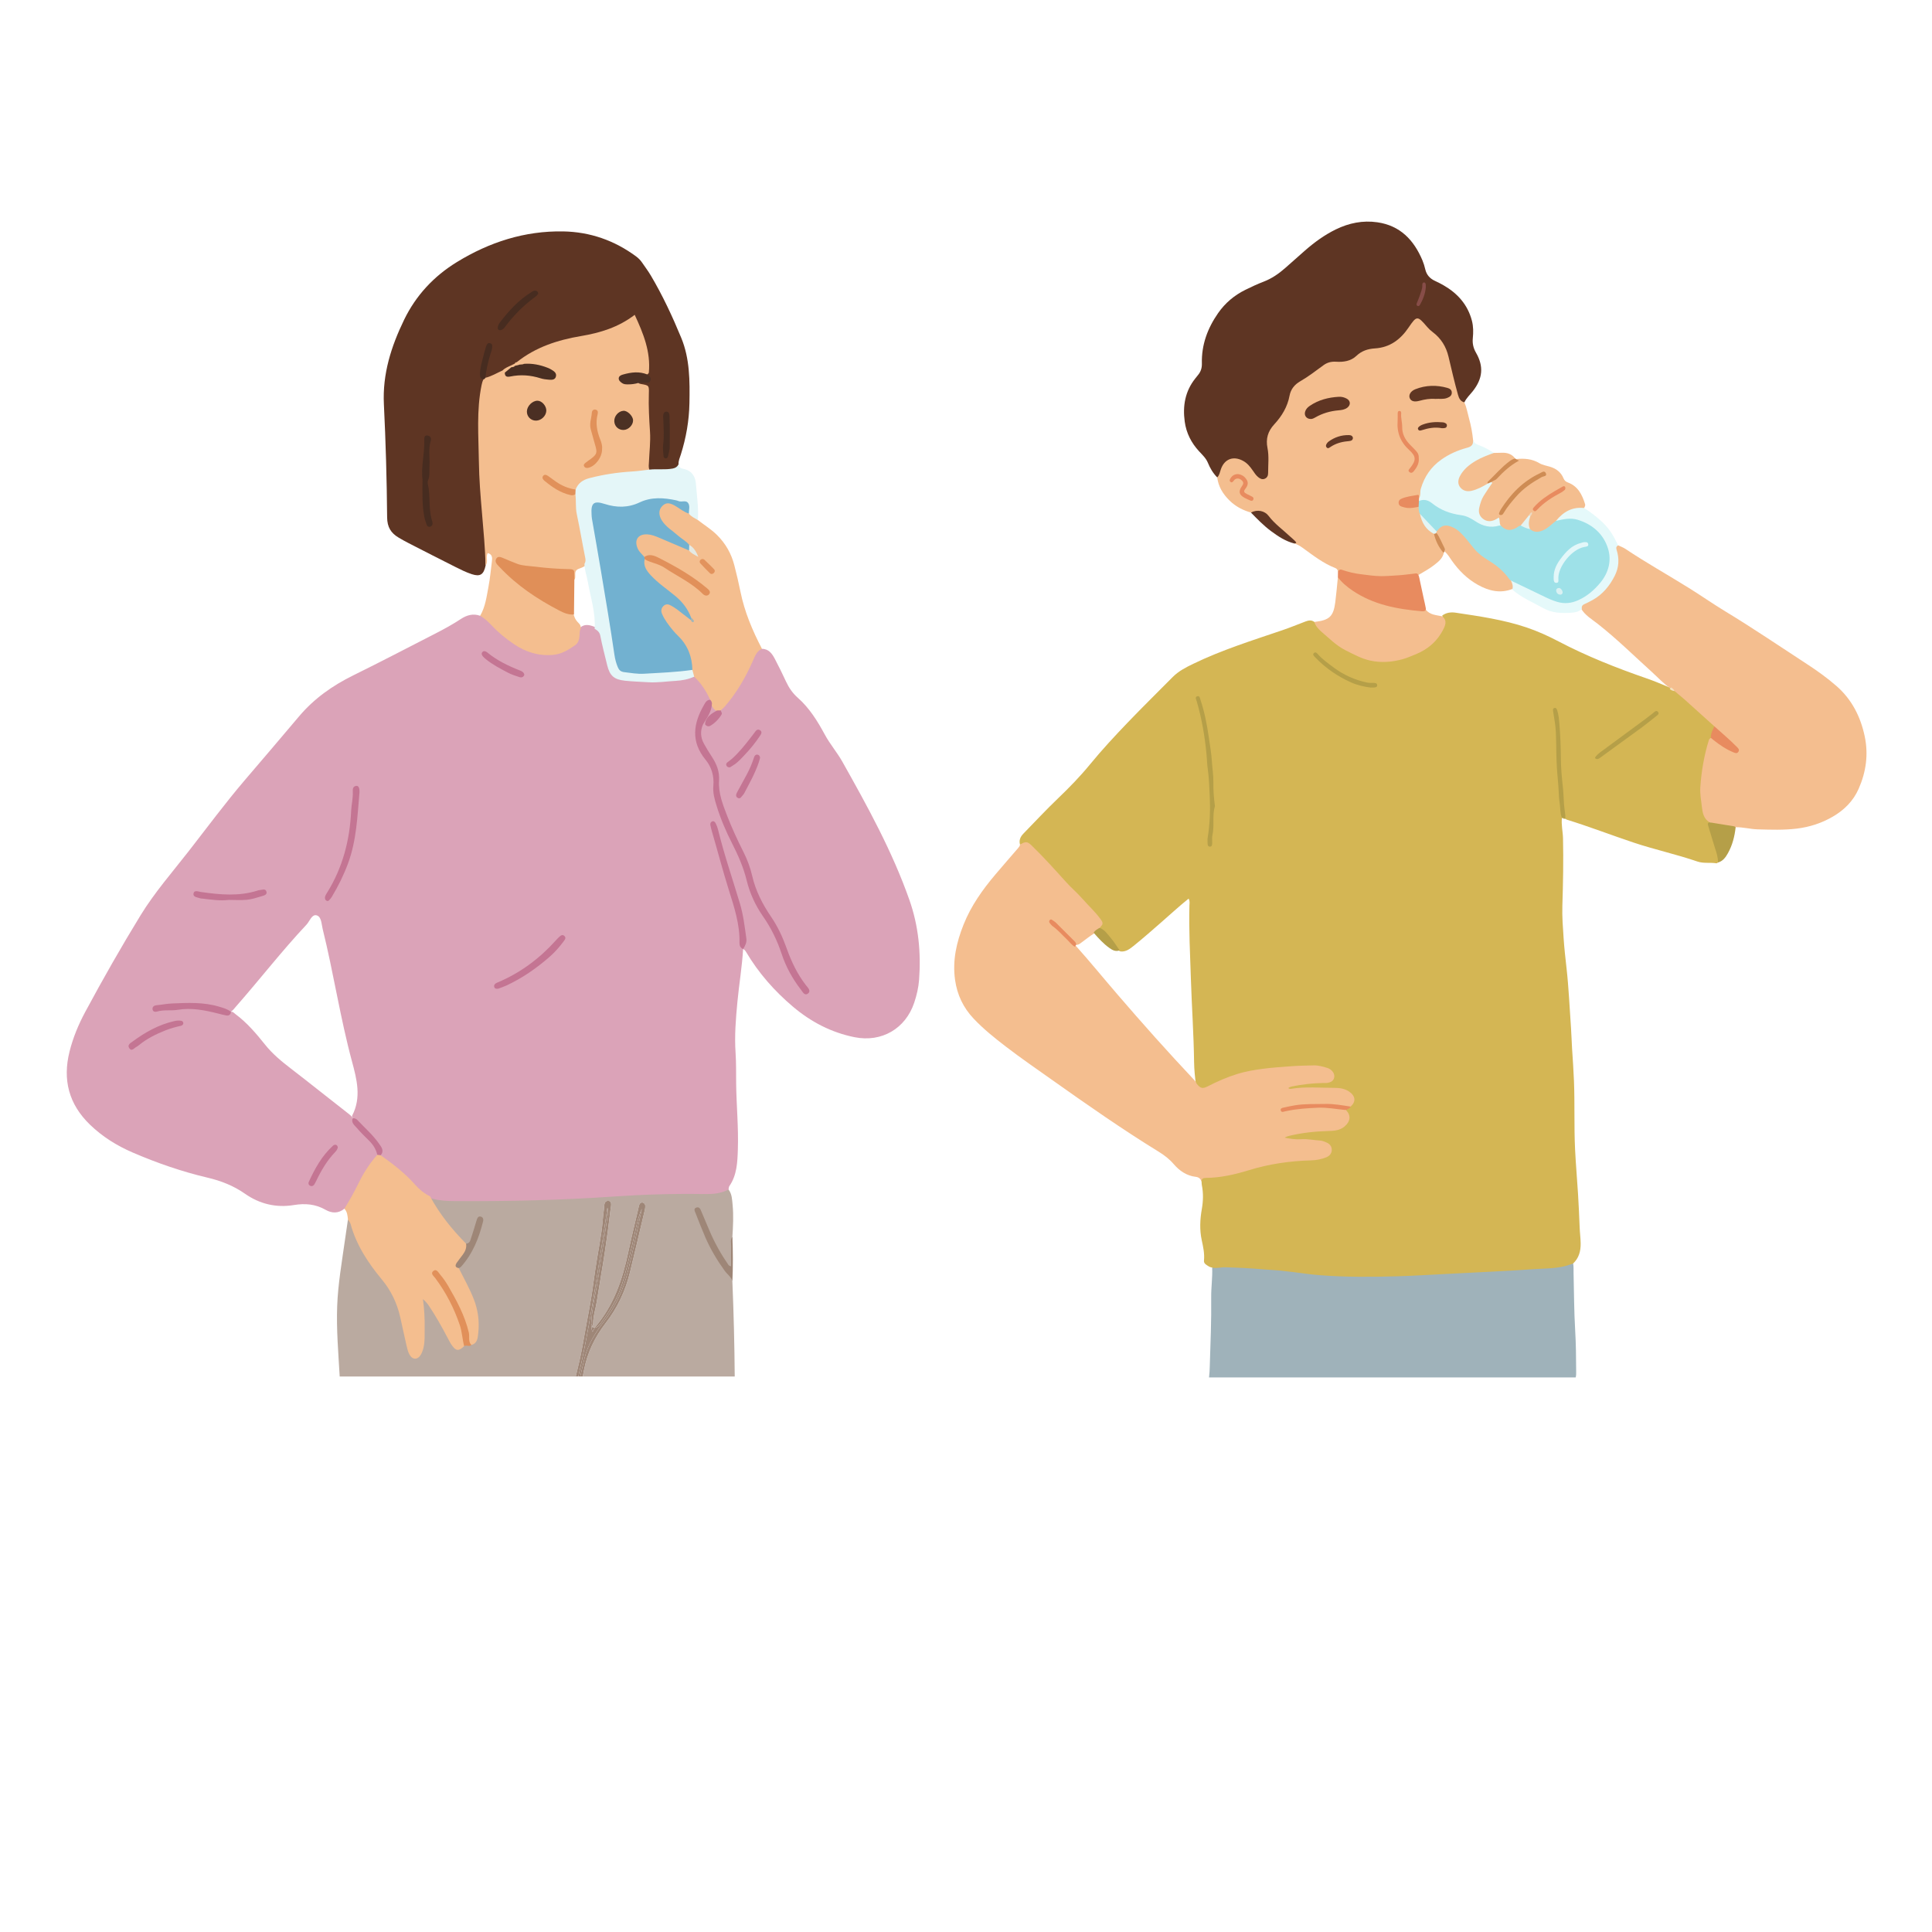<?xml version="1.0" encoding="utf-8"?>
<!-- Generator: Adobe Illustrator 27.5.0, SVG Export Plug-In . SVG Version: 6.00 Build 0)  -->
<svg version="1.1" id="Layer_1" xmlns="http://www.w3.org/2000/svg" xmlns:xlink="http://www.w3.org/1999/xlink" x="0px" y="0px"
	 viewBox="0 0 2000 2000" style="enable-background:new 0 0 2000 2000;" xml:space="preserve">
<rect x="0" y="0" style="fill:#FFFFFF;" width="2000" height="2000"/>
<path style="fill:#BAAAA0;" d="M603.757,1389.159c3.453-20.601,7.996-41.008,10.628-61.767c2.213-17.46,5.613-34.766,8.228-52.179
	c1.152-7.674,1.446-15.476,2.56-23.157c0.503-3.472-0.418-9.318,4.843-8.87c3.967,0.338,2.399,5.607,2.061,8.524
	c-1.683,14.529-3.595,29.039-5.794,43.499c-2.647,17.407-5.774,34.741-8.471,52.141c-1.188,7.668-3.833,15.098-3.753,22.968
	c-0.379,1.748-2.969,4.627,1.89,3.697c19.079-22.33,28.378-48.964,34.292-77.181c3.189-15.214,6.984-30.3,10.505-45.444
	c0.338-1.454,0.517-2.971,1.058-4.346c0.586-1.492,1.888-2.498,3.531-2.114c1.542,0.36,2.591,1.632,2.653,3.255
	c0.057,1.465-0.125,2.983-0.463,4.415c-5.095,21.537-10.147,43.085-15.388,64.587c-4.67,19.158-12.815,36.58-24.969,52.318
	c-11.243,14.559-19.144,30.607-22.66,49.234c-0.39,2.066-0.81,4.127-1.234,6.187h157.308c-0.248-32.663-1.06-65.321-2.415-97.962
	c-1.227-3.241-0.338-6.866-3.231-9.938c-8.288-8.8-13.706-19.594-19.496-30.086c-2.76-5.001-4.453-10.476-6.828-15.653
	c-2.323-5.063-4.365-10.254-5.524-15.734c9.676,19.915,17.154,40.963,33.575,59.463c1.898-13.211-0.177-24.007,1.516-34.618
	c0.67-10.977,1.284-21.972,0.224-32.94c-0.534-5.528-0.597-11.305-4.213-16.074c-1.859-1.2-3.624-1.249-5.847-0.509
	c-5.116,1.706-10.413,2.474-15.881,2.574c-17.064,0.311-34.144,0.79-51.19,1.077c-37.454,0.631-74.734,3.992-112.098,5.443
	c-41.275,1.603-82.7,2.803-123.97-1.56c-0.351,1.178-0.519,2.427,0.081,3.505c9.795,17.607,20.394,34.576,37.351,46.423
	c5.338,0.464,6.151-3.853,7.513-7.332c2.127-5.431,3.708-11.081,6.344-16.314c-0.447,7.651-3.123,14.536-5.883,21.452
	c-4.02,10.07-11.299,18.109-16.48,27.425c-0.317,3.579,1.975,6.183,3.454,9.074c5.735,11.217,11.888,22.417,13.871,34.942
	c1.697,10.722,4.277,21.98-3.169,32.012c-2.788,2.122-6.568,1.466-9.415,3.423c-7.246,2.901-9.592-2.658-12.242-7.308
	c-7.286-12.785-13.854-26-22.68-37.851c-1.548-2.079-3.368-5.294-6.273-4.161c-2.792,1.089-2.478,4.591-1.988,7.265
	c2.139,11.646,0.782,23.389,1.137,35.083c0.11,3.621-0.196,7.229-1.438,10.665c-1.01,2.793-1.772,6.226-5.62,6.046
	c-3.152-0.147-4.277-2.997-5.182-5.585c-2.191-6.268-3.26-12.814-4.435-19.313c-4.083-22.586-12.33-43.018-27.608-60.732
	c-11.808-13.691-21.008-29.265-26.21-46.903c-0.945-3.203-1.434-7.312-6.143-7.787c-1.043,7.133-2.123,14.261-3.123,21.4
	c-3.165,22.599-7.156,45.1-8.016,67.974c-0.92,24.442,1.217,48.753,2.596,73.115h244.41
	C598.91,1413.051,601.743,1401.174,603.757,1389.159z"/>
<path style="fill:#5E3523;" d="M502.723,585.369c-2.018,9.398-5.491,11.885-14.311,9.021c-5.954-1.934-11.642-4.803-17.265-7.62
	c-16.096-8.063-32.108-16.293-48.129-24.504c-3.47-1.779-6.885-3.675-10.241-5.661c-8.005-4.737-11.929-10.772-12.02-21.112
	c-0.343-39.025-1.443-78.066-3.355-117.047c-1.54-31.392,7.567-59.839,20.93-87.407c12.252-25.274,30.802-45.115,54.589-59.713
	c33.674-20.666,70.218-32.476,110.058-31.778c27.764,0.486,52.983,9.282,75.417,25.818c2.457,1.811,4.554,3.887,6.256,6.397
	c3.031,4.471,6.322,8.788,9.068,13.427c12.25,20.693,22.412,42.485,31.548,64.642c8.858,21.481,8.87,44.556,8.442,67.444
	c-0.339,18.121-3.413,35.791-8.862,53.085c-1.067,3.385-2.687,6.733-2.414,10.463c-0.991,2.445-1.613,5.099-4.798,5.848
	c-9.003,2.117-17.977,4.228-26.767-0.781c-2.101-3.911-1.85-8.211-1.597-12.359c1.242-20.407-0.43-40.803,0.013-61.196
	c0.138-6.332-1.245-11.244-7.651-13.593c-2.393-4.791,2.141-4.153,4.068-4.463c5.095-0.819,4.22-3.951,3.456-7.273
	c2.283-18.283-3.202-34.972-10.277-51.398c-1.964-4.56-4.343-4.97-8.271-2.427c-14.906,9.645-31.653,14.397-48.916,17.098
	c-23.513,3.68-45.283,11.356-64.587,25.485c-0.713,0.515-1.461,0.979-2.207,1.441c-0.358,0.246-0.733,0.471-1.091,0.72
	c-1.075,0.727-2.197,1.379-3.343,1.988c-3.439,1.713-6.922,3.348-10.032,5.661c-5.879,2.949-11.155,8.023-18.641,5.35
	c-2.478-6.722,1.018-12.834,2.035-19.196c0.59-3.691,2.551-7.139,1.94-11.035c-3.379,11.183-9.106,22.091-4.178,34.338
	c-3.816,21.638-4.465,43.459-3.676,65.31c1.132,31.364,2.009,62.78,6.128,93.922C505.448,564.899,502.447,574.987,502.723,585.369z"
	/>
<path style="fill:#DBA3B8;" d="M941.45,931.728c-17.714-50.396-43.419-96.949-69.481-143.295
	c-5.42-9.638-12.827-18.174-18.076-27.889c-7.633-14.127-15.94-27.567-28.078-38.28c-5.285-4.665-9.123-10.268-12.085-16.63
	c-3.676-7.895-7.468-15.747-11.543-23.442c-2.844-5.371-6.243-10.449-13.396-10.531c-5.57-1.127-7.57,3.297-9.061,6.846
	c-8.598,20.463-20.399,38.896-34.335,56.056c-2.861,9.635-6.785,13.475-14.911,14.253c3.237-5.034,8.856-8.014,11.742-13.352
	c-1.737-2.478-3.475-4.956-5.212-7.433c-3.345,6.925-8.088,13.259-9.109,21.165c-0.587,0.226-1.142,0.515-1.622,0.94
	c-4.15,6.218-2.852,12.591-0.346,18.889c2.346,5.896,6.162,10.98,9.46,16.35c3.314,5.399,6.547,10.92,6.256,17.555
	c-0.688,15.716,3.815,30.296,9.739,44.513c10.372,24.89,23.414,48.691,30.137,75.067c1.329,5.216,3.701,10.34,6.899,14.619
	c19.753,26.428,25.501,60.019,44.488,86.849c-8.043-8.486-14.264-18.185-18.208-29.137c-7.052-19.582-15.779-38.24-27.837-55.299
	c-4.359-6.167-7.345-13.23-9.179-20.479c-4.896-19.353-12.961-37.329-21.605-55.232c-7.28-15.079-15.01-30.495-14.907-47.755
	c0.075-12.676-3.806-23.514-10.571-33.751c-2.98-4.509-6.064-8.967-7.48-14.299c-4.497-16.929,3.194-30.311,12.544-43.21
	c-1.841-11.465-7.277-20.347-18.146-25.322c-22.465,3.828-44.928,6.198-67.76,2.766c-12.386-1.862-16.109-4.286-19.185-16.323
	c-2.223-8.697-4.52-17.379-6.414-26.154c-1.002-4.641-2.955-8.448-7.497-10.472c-5.207-1.917-10.403-4.054-15.628-0.044
	c-1.585,1.484-2.852,3.288-2.989,5.394c-0.824,12.677-10.348,17.312-20.238,19.676c-10.405,2.487-21.299,2.193-31.589-2.535
	c-13.795-6.339-25.452-15.437-35.947-26.277c-3.635-3.754-6.926-8.524-13.245-8.067c-7.165-2.62-13.837-0.689-19.726,3.181
	c-8.56,5.626-17.489,10.534-26.569,15.192c-28.331,14.535-56.566,29.269-85.124,43.348c-21.584,10.641-40.705,24.162-56.261,42.672
	c-18.549,22.072-37.34,43.94-56.051,65.876c-20.274,23.769-38.831,48.89-58.031,73.506c-16.988,21.781-35.247,42.626-49.731,66.248
	c-20.1,32.78-39.096,66.21-57.311,100.071c-6.98,12.976-12.6,26.552-16.217,40.933c-7.373,29.315-0.772,54.568,21.099,75.739
	c12.923,12.51,27.903,21.816,44.29,28.882c25.125,10.834,50.923,19.761,77.585,26.033c13.873,3.264,26.843,8.352,38.621,16.61
	c15.177,10.642,32.274,14.711,50.522,11.726c11.755-1.922,22.461-1.081,32.984,4.956c6.257,3.589,13.22,3.976,19.383-1.195
	c3.108-1.014,4.681-3.56,6.176-6.185c9.445-16.583,17.562-33.951,29.132-49.273c0.056-7.518-4.471-12.631-9.271-17.555
	c-6.404-6.57-13.476-12.57-17.584-21.051c-1.067-1.868-2.734-3.15-4.389-4.434c-19.856-15.402-39.416-31.18-59.348-46.49
	c-9.696-7.448-19.112-15.177-26.889-24.931c-9.113-11.428-18.655-22.638-30.54-31.477c-1.667-1.24-3.013-3.3-5.284-2.186
	c2.501-1.442,4.103-3.775,5.973-5.903c24.556-27.93,47.311-57.413,72.796-84.53c3.342-3.555,5.499-11.05,10.536-9.642
	c5.029,1.406,4.948,8.971,6.212,14.063c11.268,45.424,18.121,91.814,30.331,137.061c4.966,18.401,9.986,37.388,0.233,56.13
	c-0.249,0.479-0.01,1.179,0.101,1.781c5.197,7.042,12.357,12.208,17.968,18.822c5.161,6.083,11.605,11.635,10.752,20.861
	c0.514,1.463,1.445,2.672,2.675,3.541c13.813,9.754,25.619,21.738,37.593,33.556c4.358,4.3,9.844,6.82,15.877,7.966
	c7.03,1.703,14.203,1.958,21.424,2.004c54.862,0.345,109.617-0.93,164.42-4.724c30.981-2.146,62.258-3.048,93.448-2.555
	c8.724,0.138,17.403-0.417,25.345-4.705c0.253-1.169,0.182-2.561,0.809-3.473c7.925-11.512,8.382-24.691,8.829-37.949
	c0.771-22.847-1.498-45.606-1.765-68.42c-0.122-10.515,0.125-21.061-0.592-31.538c-1.215-17.75,0.227-35.368,1.905-52.963
	c1.735-18.2,4.811-36.263,5.877-54.541c-2.102-43.799-21.833-83.412-29.711-125.861c7.016,25.068,15.041,49.818,22.644,74.697
	c5.098,16.683,8.559,33.573,7.078,51.157c1.452,0.621,2.374,1.774,3.153,3.089c12.831,21.67,29.277,40.314,48.415,56.512
	c18.624,15.762,39.759,26.816,63.892,31.635c27.869,5.565,52.653-8.782,61.67-35.73c2.579-7.708,4.441-15.622,5.045-23.707
	C953.537,986.131,950.856,958.488,941.45,931.728z M237.704,1048.129c-24.148-4.478-48.315-8.798-73.057-4.184
	c26.7-4.8,37.48-4.139,73.391,3.985C237.925,1048.003,237.822,1048.039,237.704,1048.129z"/>
<path style="fill:#F4BE8F;" d="M671.805,478.171c0.412-10.438,1.755-20.934,1.072-31.298c-0.867-13.14-1.609-26.235-1.192-39.395
	c0.27-8.544,0.232-8.531-8.59-10.045c-0.864-0.148-1.673-0.608-2.508-0.923c-3.221-2.865-6.956-0.167-10.374-0.957
	c-2.295-0.53-5.44-0.505-5.368-3.601c0.056-2.418,3.05-2.384,4.941-3.139c6.68-2.664,13.681,0.653,20.403-1.124
	c0.517-0.697,1.424-1.356,1.494-2.095c2.023-21.414-5.638-40.352-14.635-59.694c-16.915,12.945-35.788,18.652-55.491,21.959
	c-24.312,4.081-47.184,11.499-66.744,27.161c-0.985-0.059-1.558,0.468-1.896,1.328c-1.191,0.599-2.382,1.199-3.574,1.798
	c-3.195,1.498-6.563,2.703-9.09,5.34c-5.906,2.631-11.447,6.117-17.837,7.614c-0.871,0.224-1.484,0.757-1.872,1.56
	c-1.037,1.84-1.558,3.798-1.992,5.893c-5.422,26.197-3.153,52.694-2.819,79.059c0.456,36.017,5.899,71.753,6.987,107.761
	c2.98-3.879-0.132-8.794,2.141-12.844c4.723,1.157,4.845,4.691,4.372,8.433c-1.12,8.864-1.916,17.794-3.583,26.557
	c-1.941,10.208-3.195,20.697-8.62,29.938c4.738,2.69,8.642,6.377,12.327,10.327c6.765,7.251,14.42,13.417,22.629,18.97
	c12.313,8.33,25.577,12.479,40.631,11.154c8.857-0.779,15.758-5.182,22.641-9.952c5.207-3.609,4.374-9.403,4.998-14.657
	c0.103-0.865,0.602-1.683,0.918-2.523c-0.006-1.673,0.115-2.873-0.94-4.347c-0.741-1.035-1.708-1.885-2.557-2.834
	c-0.061-0.07-0.122-0.14-0.184-0.21c-1.502-1.741-2.687-3.87-3.26-6.105c-0.588-2.294-0.921-2.373-3.245-3.247
	c-4.156-1.564-8.255-3.284-12.282-5.155c-7.964-3.701-15.646-8-22.985-12.821c-7.426-4.879-14.499-10.286-21.217-16.099
	c-3.449-2.983-6.804-6.073-10.073-9.251c-1.664-1.618-3.305-3.26-4.925-4.922c-0.57-0.584-4.076-5.021-4.666-4.909
	c6.445-1.228,9.563,0.732,12.808,1.92c15.906,5.82,32.417,8.794,49.248,8.235c3.476-0.115,8.282-1.082,11.563,0.527
	c1.263,0.62,2.115,1.667,2.874,2.822c0.93,1.413,1.902,5.171,3.378,5.702c1.844-2.806-0.386-6.787,1.806-9.545
	c1.003-1.262,2.66-1.755,4.166-2.33c2.389-0.914,5.911-2.304,7.004-4.831c1.28-2.958,0.448-6.87-0.112-9.862
	c-3.743-19.987-8.562-39.794-9.941-60.182c-1.563-3.475-5.031-2.755-7.772-3.442c-8.928-2.235-16.549-6.556-24.13-14.339
	c6.263,2.7,9.941,6.401,14.503,8.545c5.6,2.632,11.214,6.159,17.641,2.109c4.133-5.029,9.423-7.982,15.775-9.556
	c12.819-3.178,25.808-4.975,38.954-5.979c6.743-0.515,13.778-0.102,19.652-4.527C671.125,483.544,671.7,480.838,671.805,478.171z
	 M571.164,388.181c-0.713,2.513-3.525,2.28-5.397,1.848c-12.622-2.912-25.368-3.942-38.284-3.226
	c-1.182,0.065-2.099-0.534-2.895-1.311c2.6-0.602,4.46-2.26,5.603-4.939c1.428,0.584,2.426,0.102,2.832-1.839
	c1.154,0.682,2.409,0.848,3.728,0.69c2.101-0.449,4.217-0.69,6.363-0.667c8.553-0.337,16.626,1.722,24.388,5.097
	C569.329,384.628,571.887,385.631,571.164,388.181z"/>
<path style="fill:#F4BE8F;" d="M474.913,1312.756c5.316,10.69,11.26,21.058,15.598,32.246c4.427,11.417,5.948,23.146,4.556,35.201
	c-0.563,4.872-0.749,10.471-7.169,12.097c-5.032-0.479-3.611-4.696-4.126-7.525c-4.241-23.274-15.308-43.388-28.667-62.451
	c-0.764-1.091-1.599-2.469-4.107-2.391c9.342,11.654,16.227,24.307,21.873,37.521c4.876,11.408,10.338,22.948,7.651,36.07
	c-5.44,5.13-8.111,5.233-12.167-0.118c-2.154-2.842-3.767-6.118-5.433-9.298c-5.708-10.897-11.764-21.59-18.562-31.845
	c-1.767-2.665-3.85-5.12-6.53-7.417c1.409,10.186,1.932,20.213,1.776,30.271c-0.102,6.589,0.35,13.233-1.135,19.717
	c-0.595,2.597-1.491,5.243-2.827,7.53c-3.263,5.585-8.732,5.497-11.83-0.247c-1.395-2.586-2.146-5.586-2.816-8.485
	c-2.291-9.915-4.396-19.873-6.61-29.806c-3.251-14.587-9.487-27.728-19.053-39.259c-14.281-17.215-26.435-35.624-32.427-57.531
	c-0.453-1.656-1.794-3.069-2.721-4.597c-0.397-4.01-0.665-8.061-3.692-11.201c5.232-8.384,10.078-16.979,14.412-25.861
	c5.273-10.806,11.579-20.935,19.652-29.902c1.315-1.12,2.477-0.952,3.493,0.419c12.864,9.109,25.311,18.71,35.78,30.611
	c4.371,4.969,9.403,9.042,15.378,11.906c9.791,18.348,22.751,34.294,37.291,49.037c3.692,4.909,0.312,8.8-1.857,12.862
	C478.488,1304.345,474.215,1307.406,474.913,1312.756z"/>
<path style="fill:#F4BE8F;" d="M788.792,671.66c-5.191,2.171-6.992,6.948-9.026,11.601c-7.67,17.549-17.102,34.029-29.792,48.494
	c-1.168,1.331-2.61,2.423-3.925,3.626c-0.936,1.065-2.124,1.262-3.446,1.011c-3.362-1.358-4.974-4.303-6.586-7.254
	c-0.735-1.491-1.12-3.054-0.877-4.731c-4.021-9.001-9.341-17.106-16.522-23.925c-2.47-1.687-3.37-4.208-3.752-7.012
	c-0.982-14.784-6.972-27.114-17.864-37.183c-4.896-4.527-8.257-10.301-11.674-15.954c-2.813-4.655-4.202-9.556,0.317-13.995
	c4.404-4.326,8.912-2.223,13.091,0.516c5.518,3.617,10.97,7.364,15.114,12.471c0.123,0.597,0.44,0.776,0.881,0.426
	c-0.487-0.239-0.839-0.614-1.096-1.175c-7.301-14.539-20.251-23.48-32.389-33.209c-5.403-4.331-10.654-8.824-13.887-15.106
	c-1.912-3.715-4.043-7.528-1.352-11.823c8.086-0.332,15.133,2.734,21.812,6.84c14.252,8.761,29.28,16.328,42.291,28.809
	c0.459-4.146-1.831-4.831-3.198-6.02c-13.025-11.334-28.4-18.991-43.207-27.538c-5.718-3.301-12.149-2.87-18.364-3.671
	c-1.072-0.573-2.067-1.245-2.871-2.146c-5.494-6.159-7.069-13.867-3.516-18.837c4.467-6.248,10.996-5.789,17.105-3.835
	c12.548,4.014,24.786,8.92,36.373,15.268c1.922,1.119,3.661,2.515,5.758,4.273c-1.966-3.033-4.393-4.921-6.696-6.933
	c-7.461-5.576-14.712-11.398-21.824-17.399c-3.273-2.762-6.042-5.911-7.689-9.838c-2.438-5.811-1.747-11.179,3.13-15.577
	c4.544-4.096,9.343-3.303,14.112-0.476c4.646,2.755,9.376,5.375,13.849,8.405c3.462,2.46,7.008,4.842,9.342,8.545
	c6.586,5.143,13.725,9.502,19.759,15.45c9.018,8.889,14.92,19.385,18.024,31.506c2.294,8.96,4.46,17.966,6.28,27.032
	C770.694,633.314,778.952,652.775,788.792,671.66z"/>
<path style="fill:#E4F6F8;" d="M716.758,693.455c0.621,2.345,1.241,4.69,1.861,7.03c-6.06,2.729-12.394,3.958-19.055,4.33
	c-9.516,0.532-18.979,2.042-28.554,1.442c-8.031-0.503-16.09-0.74-24.084-1.588c-11.348-1.203-15.721-5.218-18.391-16.143
	c-2.475-10.13-5.123-20.231-7.12-30.456c-0.751-3.844-3.064-5.487-5.86-7.186c1.134-16.736-4.246-32.53-7.068-48.691
	c-1.078-6.174-3.406-12.114-3.475-18.48c1.099-1.851,1.354-3.615,0.891-5.91c-3.062-15.195-5.61-30.497-8.83-45.656
	c-1.454-6.85-0.545-13.721-1.445-20.526c-1.11-1.664-1.104-3.277,0.219-4.831c2.629-6.621,7.3-10.004,14.436-11.864
	c14.549-3.793,29.224-5.948,44.174-6.85c5.951-0.359,11.868-1.27,17.802-1.931c7.98-0.926,16.032,0.404,24.053-1.108
	c3.072-0.579,4.722-1.874,6.122-4.214c0.134,3.633,3.154,4.118,5.623,4.688c8.313,1.916,11.8,7.902,12.375,15.491
	c0.94,12.413,2.892,24.794,1.981,37.308c-3.303-1.941-6.922-3.437-9.307-6.658c-1.756-7.757-6.96-10.573-14.531-11.884
	c-12.808-2.218-25.168-1.823-37.121,3.287c-11.265,4.816-22.342,5.519-34.196,1.732c-10.03-3.204-13.617,0.178-11.713,10.878
	c4.636,26.047,7.915,52.332,13.106,78.257c4.081,20.378,5.9,41.05,9.633,61.453c3.071,16.786,5.067,18.859,22.247,19.49
	c15.053,0.553,29.949-1.935,44.943-2.614C709.341,692.076,713.233,690.761,716.758,693.455z"/>
<path style="fill:#9E8677;" d="M758.165,1326.963c-0.818-5.013-5.128-7.528-7.803-11.225c-7.897-10.916-14.839-22.49-20.222-34.886
	c-3.57-8.22-6.771-16.601-10.055-24.943c-0.832-2.113-2.517-4.876,1.017-5.924c2.959-0.877,3.948,1.715,4.905,4.042
	c2.843,6.913,5.798,13.781,8.745,20.652c5.202,12.128,11.609,23.59,19.112,34.443c0.485,0.701,0.976,1.396,2.951,1.731
	c0-6.978-0.12-13.958,0.054-20.932c0.08-3.192-1.072-6.628,1.307-9.526C758.815,1295.919,758.847,1311.441,758.165,1326.963z"/>
<path style="fill:#C47593;" d="M735.14,724.407c1.156,0.932,1.65,2.207,1.875,3.622c-0.136,8.509-5.093,14.981-9.215,21.807
	c-3.05,6.772-2.637,13.477,0.842,19.895c2.567,4.735,5.442,9.316,8.387,13.831c4.865,7.459,7.943,15.225,7.338,24.476
	c-0.843,12.893,3.85,24.75,8.387,36.498c4.973,12.878,10.805,25.391,17.011,37.718c3.932,7.812,6.928,15.905,8.9,24.441
	c3.558,15.404,10.639,29.287,19.485,42.231c7.011,10.26,12.12,21.359,16.262,32.981c4.861,13.638,11.016,26.57,19.966,38.091
	c1.848,2.379,5.548,5.741,2.081,8.451c-3.579,2.798-5.561-1.661-7.473-4.124c-8.719-11.233-15.463-23.594-19.914-37.072
	c-4.553-13.787-10.871-26.648-19.129-38.517c-7.984-11.475-13.707-23.924-17.024-37.446c-3.313-13.506-8.872-26.068-15.157-38.387
	c-6.416-12.575-11.902-25.545-16.058-39.064c-2.037-6.629-3.908-13.288-3.254-20.286c0.946-10.125-1.86-19.516-8.016-27.007
	c-15.392-18.734-12.837-37.396-1.743-56.651C730.226,727.233,731.522,724.518,735.14,724.407z"/>
<path style="fill:#C47593;" d="M769.249,982.494c-2.782-1.301-3.806-3.496-3.733-6.537c0.454-18.929-5.392-36.665-10.945-54.349
	c-6.287-20.02-11.582-40.31-17.462-60.437c-0.671-2.297-1.277-4.623-1.717-6.972c-0.288-1.536,0.1-3.056,1.685-3.8
	c1.765-0.829,3.016,0.408,3.663,1.648c1.094,2.099,1.989,4.369,2.549,6.669c6.32,25.933,15.054,51.152,22.693,76.692
	c3.544,11.848,4.933,24.007,6.64,36.146c0.58,4.125-1.264,7.588-3.362,10.932C769.26,982.488,769.249,982.494,769.249,982.494z"/>
<path style="fill:#C47593;" d="M372.12,820.506c-2.159,24.717-3.05,49.608-11.829,73.285c-4.507,12.155-10.18,23.669-16.865,34.724
	c-0.764,1.263-1.777,2.398-2.799,3.474c-0.619,0.652-1.507,0.958-2.444,0.515c-1.198-0.566-1.748-1.55-1.789-2.848
	c-0.073-2.258,1.247-4.004,2.329-5.751c16.029-25.853,23.405-54.219,24.784-84.379c0.3-6.569,1.993-13.022,1.713-19.67
	c-0.111-2.635-0.188-5.733,3.442-6.319C371.144,813.136,372.368,815.684,372.12,820.506z"/>
<path style="fill:#C47593;" d="M515.78,1023.484c-2.286,0.321-3.399-0.093-3.968-1.275c-0.743-1.545-0.237-2.942,1.057-3.964
	c0.687-0.542,1.53-0.914,2.347-1.259c23.327-9.835,43.138-24.535,60.008-43.316c1.002-1.116,2.017-2.228,3.108-3.254
	c1.76-1.654,3.747-3.729,6.096-1.336c1.881,1.916,0.216,3.822-1.057,5.536c-4.305,5.799-9.082,11.202-14.51,15.938
	c-13.607,11.874-28.334,22.123-44.791,29.714C521.091,1021.644,517.944,1022.653,515.78,1023.484z"/>
<path style="fill:#C47593;" d="M239.035,1047.414c-0.317,2.933-1.978,4.31-4.855,3.783c-2.926-0.536-5.807-1.329-8.696-2.055
	c-13.624-3.422-27.237-6.14-41.471-3.774c-7.019,1.166-14.335-0.319-21.373,1.781c-2.061,0.615-4.518,0.266-4.751-2.545
	c-0.208-2.509,1.8-3.784,4.011-3.981c5.352-0.476,10.684-1.594,15.982-1.825c16.394-0.717,32.868-1.525,48.93,3.307
	c4.293,1.292,8.628,2.396,12.211,5.288C239.023,1047.392,239.035,1047.414,239.035,1047.414z"/>
<path style="fill:#C47593;" d="M236.786,931.586c-9.306,1.122-18.47-0.315-27.66-1.396c-0.594-0.07-1.244,0.008-1.775-0.21
	c-2.845-1.167-7.813-1.05-6.991-5.201c0.73-3.685,5.034-1.766,7.747-1.381c19.563,2.78,39.08,4.673,58.413-1.454
	c0.569-0.18,1.145-0.474,1.719-0.479c2.748-0.026,6.679-2.277,7.657,1.766c0.777,3.211-3.145,3.953-5.548,4.682
	c-4.843,1.468-9.77,3.045-14.763,3.529C249.372,932.044,243.057,931.586,236.786,931.586z"/>
<path style="fill:#C47593;" d="M189.807,1059.256c-0.21,1.747-1.42,2.4-2.99,2.753c-5.232,1.179-10.364,2.573-15.396,4.562
	c-10.061,3.978-19.606,8.74-27.975,15.68c-0.686,0.568-1.436,1.094-2.232,1.485c-2.395,1.176-4.847,5.228-7.461,1.271
	c-2.289-3.465,1.577-5.39,3.752-6.992c12.822-9.445,26.545-17.149,42.239-20.829c2.652-0.622,5.279-1.002,7.963-0.453
	C189.006,1056.998,189.669,1057.93,189.807,1059.256z"/>
<path style="fill:#C47593;" d="M755.675,794.366c-2.088,0.134-2.983-0.6-3.591-1.694c-0.67-1.208-0.323-2.411,0.608-3.233
	c1.56-1.377,3.374-2.468,4.925-3.854c7.162-6.399,13.177-13.826,19.017-21.406c1.641-2.13,3.348-4.214,4.884-6.418
	c1.341-1.922,2.925-3.257,5.204-1.891c2.539,1.521,1.407,3.729,0.272,5.45c-4.612,6.991-9.829,13.539-15.6,19.597
	c-3.904,4.098-7.591,8.487-12.564,11.439C757.574,793.102,756.364,793.926,755.675,794.366z"/>
<path style="fill:#C47593;" d="M542.801,698.549c-0.865,2.526-2.981,3.078-5.052,2.407c-4.24-1.373-8.542-2.792-12.457-4.873
	c-7.62-4.052-15.318-8.043-22.089-13.505c-1.156-0.932-2.309-1.909-3.272-3.029c-1.226-1.426-1.964-3.137-0.383-4.749
	c1.244-1.269,2.731-0.7,4.093,0.015c0.26,0.137,0.488,0.341,0.717,0.53c10.239,8.482,22.048,14.105,34.315,18.911
	C540.658,695.034,542.403,696.18,542.801,698.549z"/>
<path style="fill:#C47593;" d="M349.752,1187.523c-0.406,2.099-1.378,3.605-2.642,4.91c-8.656,8.936-14.753,19.54-20.069,30.661
	c-0.516,1.079-1.089,2.145-1.768,3.126c-1.213,1.753-2.954,2.111-4.673,1.006c-1.41-0.906-1.545-2.442-0.841-3.978
	c6.271-13.682,13.513-26.717,24.755-37.078c1.19-1.097,2.611-1.633,4.036-0.645C349.182,1185.964,349.429,1186.956,349.752,1187.523
	z"/>
<path style="fill:#C47593;" d="M786.808,784.583c-0.407,1.418-0.832,3.159-1.405,4.851c-3.765,11.12-9.545,21.296-14.93,31.654
	c-0.41,0.789-0.953,1.547-1.577,2.178c-1.392,1.408-2.49,4.042-4.947,2.835c-2.889-1.419-1.965-3.974-0.768-6.194
	c3.265-6.059,6.601-12.08,9.878-18.132c3.145-5.808,5.632-11.892,7.668-18.176c0.475-1.466,1.669-2.644,3.369-2.414
	C785.704,781.403,786.669,782.544,786.808,784.583z"/>
<path style="fill:#C47593;" d="M394.052,1195.894c-1.165-0.14-2.33-0.28-3.494-0.419c-1.262-5.703-4.225-10.395-8.342-14.486
	c-4.438-4.411-8.955-8.778-13.006-13.532c-2.327-2.731-6.034-5.307-4.048-9.957c0,0-0.004,0.004-0.004,0.004
	c1.845,0.065,3.498,0.516,4.831,1.943c7.536,8.069,15.979,15.332,22.347,24.435C394.813,1187.424,398.07,1191.248,394.052,1195.894z
	"/>
<path style="fill:#C47593;" d="M742.227,735.462c1.273-0.027,2.546-0.055,3.82-0.082c0.417,1.381,1.772,2.794,0.953,4.167
	c-2.903,4.862-6.792,8.904-11.675,11.761c-1.87,1.094-4.042,0.452-5.482-1.49C730.508,742.045,736.447,738.822,742.227,735.462z"/>
<path style="fill:#E1905A;" d="M480.522,1393.524c-1.949-7.211-2.15-14.765-4.572-21.907c-5.924-17.472-14.259-33.642-25.304-48.427
	c-1.662-2.225-5.354-4.853-2.052-7.496c3.281-2.626,5.266,1.633,6.983,3.66c3.083,3.639,5.897,7.587,8.292,11.714
	c8.887,15.318,17.306,30.824,21.447,48.323c1.016,4.294-0.934,9.174,2.584,12.908
	C485.755,1394.612,482.775,1391.875,480.522,1393.524z"/>
<path style="fill:#9E8677;" d="M474.913,1312.756c-4.146-0.753-3.833-3.094-1.939-5.785c2.061-2.928,4.316-5.718,6.43-8.609
	c2.373-3.245,3.706-6.811,3.095-10.914c3.943-0.27,4.423-3.574,5.331-6.319c1.969-5.952,3.793-11.953,5.575-17.965
	c0.645-2.177,1.563-4.283,4.104-3.781c2.388,0.472,3.167,2.631,2.589,4.96c-4.295,17.304-10.741,33.576-22.898,47.049
	C476.632,1312.02,475.685,1312.308,474.913,1312.756z"/>
<path style="fill:#4C3024;" d="M660.586,396.509c-3.466,0.961-6.997,1.415-10.592,1.403c-2.096-0.007-4.166-0.05-5.993-1.329
	c-1.759-1.232-3.568-2.687-3.503-4.879c0.071-2.391,2.294-3.382,4.318-3.958c8.437-2.404,16.908-3.546,25.373-0.057
	c1.927,1.78,4.513,3.299,2.999,6.595c-1.127,2.453-3.478,1.805-5.471,1.931C665.343,396.363,662.963,396.415,660.586,396.509z"/>
<g>
	<path style="fill:#472C20;" d="M437.388,496.02c-1.729-11.936,2.214-26.1,1.819-40.455c-0.067-2.43,0.022-5.334,3.608-4.703
		c2.784,0.491,3.876,2.809,3.057,5.506c-2.591,8.537-0.757,17.265-1.271,25.887c-0.301,5.049,0.564,10.183-1.459,15.092
		c-0.433,1.052-0.543,2.437-0.281,3.545c2.898,12.242,0.526,25.068,4.162,37.224c0.419,1.401,0.889,2.926,0.729,4.324
		c-0.169,1.483-1.263,2.677-2.973,2.9c-1.399,0.183-2.499-0.672-2.895-1.706c-1.062-2.773-2.047-5.621-2.623-8.527
		C436.859,523.004,437.323,510.731,437.388,496.02z"/>
	<path style="fill:#472C20;" d="M557.18,304.069c-0.73,0.814-1.551,2.129-2.715,2.967c-12.457,8.963-23.072,19.747-32.197,32.06
		c-0.842,1.137-2.219,2.178-3.553,2.58c-2.016,0.609-3.745-0.343-3.422-2.688c0.235-1.713,0.954-3.558,2-4.929
		c9.302-12.194,19.533-23.445,32.751-31.607c1.571-0.97,2.988-2.033,4.938-1.43C556.202,301.399,557.012,302.182,557.18,304.069z"/>
	<path style="fill:#472C20;" d="M693.238,464.434c-0.738,3.5-1.138,5.868-1.766,8.174c-0.328,1.204-1.397,2.106-2.666,1.889
		c-1.278-0.219-1.922-1.426-1.987-2.684c-0.198-3.873-0.829-7.821-0.328-11.612c1.107-8.376,0.455-16.68,0.199-25.037
		c-0.098-3.212-1.202-8.698,3.032-9.017c3.938-0.298,3.299,5.291,3.419,8.121C693.585,444.683,693.267,455.132,693.238,464.434z"/>
	<path style="fill:#472C20;" d="M502.417,391.101c-0.3,0.908-0.922,1.431-1.872,1.56c-3.161-0.315-3.677-2.455-3.668-5.111
		c0.02-6.039,1.695-11.771,3.155-17.54c0.952-3.761,1.866-7.546,3.119-11.21c0.638-1.866,1.54-4.33,4.336-3.483
		c2.725,0.825,2.104,3.398,1.871,5.343c-0.244,2.047-1.078,4.027-1.695,6.025C505.198,374.67,503.377,382.792,502.417,391.101z"/>
</g>
<path style="fill:#E08F58;" d="M594.58,600.372c-0.132,11.913-0.263,23.826-0.395,35.739c-5.634,0.478-10.616-1.662-15.396-4.156
	c-22.669-11.828-43.747-25.871-61.357-44.663c-0.41-0.438-0.826-0.87-1.254-1.289c-2.259-2.214-4.314-4.901-2.315-7.882
	c1.855-2.766,4.836-1.297,7.347-0.258c4.796,1.985,9.686,4.122,14.508,5.917c5.297,1.972,12.147,2.065,17.739,2.768
	c12.075,1.518,24.229,2.402,36.397,2.644c2.28,0.045,4.411,0.473,4.57,2.862C594.594,594.652,594.609,597.725,594.58,600.372z"/>
<path style="fill:#492E22;" d="M529.38,380.146c1.385-0.082,2.776-0.148,3.655-1.479c1.184-0.255,2.368-0.51,3.552-0.766
	c1.807-1.009,4.018-0.159,5.806-1.26c8.503-0.648,16.63,0.992,24.505,4.085c1.384,0.543,2.744,1.202,4.011,1.976
	c2.588,1.582,5.404,3.381,4.614,6.901c-0.853,3.799-4.331,3.675-7.291,3.464c-2.952-0.21-5.971-0.603-8.779-1.491
	c-10.183-3.22-20.487-3.996-30.935-1.866c-3.598,0.734-5.96,0.38-5.951-3.95C524.838,383.89,527.109,382.018,529.38,380.146z"/>
<path style="fill:#E1915A;" d="M623.273,464.959c0.063,8.229-6.599,17.273-13.808,19.222c-1.857,0.502-3.638,0.445-4.738-1.358
	c-1.04-1.707,0.37-2.857,1.432-3.763c1.805-1.539,3.844-2.8,5.746-4.229c5.953-4.475,6.502-6.408,4.31-13.731
	c-1.619-5.408-2.983-10.93-4.565-16.3c-1.866-6.336,0.7-11.773,1.004-17.608c0.094-1.799,1.481-3.56,3.586-3.209
	c2.572,0.429,3.049,2.35,2.428,4.761c-2.334,9.059-0.71,17.727,2.7,26.215C622.714,458.308,623.664,461.757,623.273,464.959z"/>
<path style="fill:#4B2F23;" d="M545.435,425.821c0.163-5.514,5.69-11.041,11.004-11.004c4.531,0.031,9.289,5.472,9.104,10.409
	c-0.2,5.306-5.195,10.133-10.567,10.209C549.55,435.512,545.276,431.204,545.435,425.821z"/>
<path style="fill:#4C3124;" d="M645.559,445.094c-5.138,0.164-9.249-3.527-9.639-8.656c-0.415-5.456,4.154-10.836,9.498-11.184
	c4.148-0.269,9.913,5.469,9.939,9.894C655.385,440.079,650.605,444.932,645.559,445.094z"/>
<path style="fill:#E1915A;" d="M595.848,506.789c-0.072,1.608-0.145,3.216-0.219,4.828c-1.529,1.059-3.036,1.336-4.992,0.907
	c-10.519-2.303-18.997-8.213-27.083-14.881c-1.49-1.229-2.581-2.964-1.543-4.653c1.415-2.302,3.594-1.496,5.416-0.238
	c2.691,1.858,5.279,3.863,7.951,5.748C581.552,502.855,588.353,505.687,595.848,506.789z"/>
<path style="fill:#72B1D0;" d="M716.758,693.455c-16.61,2.421-33.365,3.001-50.089,3.99c-6.94,0.41-13.716-0.837-20.555-1.655
	c-3.512-0.421-5.313-2.119-6.582-5.138c-1.758-4.181-2.853-8.555-3.499-12.977c-4.235-28.985-9.105-57.86-13.945-86.749
	c-3.013-17.983-6.181-35.939-9.308-53.903c-0.256-1.472-0.305-2.983-0.399-4.479c-0.728-11.665,2.128-14.539,13.473-10.887
	c12.605,4.058,24.383,4.076,36.415-1.624c12.198-5.778,24.999-4.826,37.783-2.08c0.875,0.188,1.724,0.515,2.566,0.829
	c3.099,1.157,7.225-1.084,9.44,1.583c2.6,3.129,0.971,7.464,1.047,11.287c-5.202-1.603-9.313-5.143-13.893-7.845
	c-6.276-3.703-9.918-3.729-13.685,0.082c-3.758,3.802-3.912,9.13-0.494,14.718c4.161,6.803,11.07,10.692,16.808,15.807
	c3.745,3.338,8.386,5.623,11.62,9.608c1.177,1.964,1.669,3.912-0.129,5.81c-10.375-4.422-20.734-8.881-31.133-13.246
	c-3.828-1.607-7.695-3.154-11.933-3.403c-9.862-0.578-14.173,5.981-9.94,15.044c1.56,3.338,4.428,5.555,6.662,8.314
	c0.545,0.719,0.631,1.5,0.318,2.335c-1.571,6.987,2.111,12.015,6.416,16.689c7.692,8.351,17.209,14.593,25.845,21.848
	c7.268,6.105,12.631,13.269,15.931,22.081c0.64,0.902,0.532,1.703-0.324,2.404c-4.73-3.664-9.424-7.375-14.208-10.968
	c-1.909-1.433-3.972-2.678-6.041-3.876c-2.776-1.606-5.579-2.257-8.206,0.378c-2.454,2.46-2.58,5.339-1.285,8.297
	c2.668,6.093,6.707,11.32,10.869,16.43c1.888,2.319,4.004,4.466,6.128,6.578C712.068,668.314,716.477,680.028,716.758,693.455z"/>
<path style="fill:#E1905A;" d="M667.309,578.874c-0.107-0.778-0.215-1.555-0.32-2.334c5.008-3.422,10.117-1.511,14.515,0.715
	c17.862,9.043,35.286,18.879,50.641,31.924c1.799,1.529,3.952,3.589,1.859,6.037c-1.87,2.187-4.641,1.435-6.416-0.346
	c-11.57-11.61-26.459-18.272-39.808-27.23C681.363,583.333,673.716,582.72,667.309,578.874z"/>
<path style="fill:#E2935D;" d="M726.982,578.607c0.84,0.25,1.568,0.251,1.95,0.614c3.469,3.298,6.951,6.589,10.263,10.042
	c1.137,1.186,0.988,2.742-0.32,3.981c-1.304,1.234-2.824,1.282-4.005,0.128c-3.42-3.343-6.741-6.792-9.981-10.31
	c-0.851-0.924-0.728-2.346,0.06-3.323C725.44,579.131,726.408,578.909,726.982,578.607z"/>
<path style="fill:#E4EAE4;" d="M713.334,569.83c0.043-1.936,0.086-3.873,0.129-5.81c4.345,2.473,6.989,6.241,9.444,12.501
	C718.53,574.034,715.407,572.794,713.334,569.83z"/>
<path style="fill:#9FB5BA;" d="M715.177,641.896c0.106-0.8,0.213-1.601,0.322-2.403c0.46,0.363,1.05,0.643,1.351,1.109
	c0.683,1.058,2.529,2.244,0.7,3.414C716.743,644.532,715.592,643.085,715.177,641.896z"/>
<path style="fill:#5E3523;" d="M1527.924,365.075c-2.762-4.797-3.814-9.555-3.272-15.027c0.597-6.023,0.625-12.085-0.943-18.073
	c-4.371-16.685-14.912-28.362-29.542-36.754c-2.801-1.607-5.694-3.075-8.63-4.422c-5.302-2.432-8.774-6.245-10.115-12.041
	c-0.726-3.136-1.674-6.265-2.92-9.23c-8.857-21.073-23.04-36.028-46.726-39.431c-15.046-2.162-29.368,0.765-42.969,7.396
	c-11.721,5.715-22.139,13.351-31.926,21.884c-6.859,5.981-13.611,12.085-20.451,18.089c-6.698,5.879-13.903,10.886-22.346,14.112
	c-6.405,2.448-12.641,5.385-18.802,8.411c-11.462,5.63-20.985,13.637-28.308,24.15c-10.917,15.672-17.296,32.857-16.795,52.171
	c0.124,4.759-1.207,8.715-4.256,12.234c-0.926,1.069-1.768,2.21-2.647,3.32c-10.471,13.207-13.083,28.341-10.85,44.623
	c1.617,11.79,6.751,21.898,14.789,30.625c3.413,3.706,7.221,7.174,9.182,11.968c2.309,5.645,5.352,10.781,9.658,15.13
	c4.569,0.75,4.026-2.814,4.505-5.419c2.119-11.534,11.358-15.938,21.751-10.398c4.285,2.284,7.06,5.95,9.579,9.904
	c1.738,2.728,3.337,5.594,6.059,7.501c2.791,1.956,5.788,2.935,9.081,1.183c3.131-1.667,3.784-4.499,3.573-7.735
	c-0.264-4.032-0.767-8.054-0.304-12.112c0.553-4.853,0.396-9.643-0.808-14.444c-1.892-7.544-0.599-14.462,4.932-20.245
	c9.736-10.181,16.424-21.959,19.021-35.919c0.58-3.118,2.091-5.786,4.816-7.428c10.755-6.479,20.761-14.041,31.023-21.234
	c2.583-1.811,5.375-2.103,8.609-1.858c10.067,0.765,19.332-1.666,26.732-8.928c2.324-2.281,4.823-3.51,7.938-3.87
	c2.408-0.278,4.793-0.785,7.206-0.975c15.228-1.198,26.638-8.601,34.933-21.222c1.884-2.866,3.868-5.7,6.105-8.291
	c2.513-2.911,3.018-2.852,5.642,0.06c4.333,4.808,8.435,9.841,13.564,13.856c7.492,5.866,11.83,13.613,13.916,22.782
	c1.523,6.696,3.072,13.388,4.768,20.041c1.995,7.829,3.998,15.663,6.312,23.401c1.383,4.626,2.43,4.953,6.916,3.69
	c2.036-4.508,5.707-7.794,8.698-11.583C1534.948,391.892,1536.162,379.383,1527.924,365.075z"/>
<path style="fill:#D4B654;" d="M1778.427,892.872c-0.522,0.287-1.096,0.888-1.56,0.813c-6.532-1.061-13.304,0.368-19.713-1.835
	c-21.807-7.496-44.398-12.377-66.246-19.677c-23.005-7.687-45.641-16.47-68.833-23.626c-0.568-0.175-1.067-0.572-1.598-0.865
	c-4.574-8.17-3.068-17.334-4.107-26.051c-3.135-26.297-1.475-52.906-4.888-79.198c-0.182-1.403-0.319-2.814-1.022-4.147
	c0.496,7.188,1.748,14.324,2.028,21.516c0.448,11.503,0.295,23.003,1.1,34.526c1,14.311,2.394,28.58,3.52,42.874
	c0.251,3.188,1.149,6.414-0.213,9.575c-0.814,7.108,0.97,14.077,1.13,21.133c0.527,23.245,0.063,46.472-0.675,69.712
	c-0.358,11.274,0.553,22.612,1.316,33.892c0.694,10.261,1.853,20.496,3.002,30.72c2.324,20.672,3.157,41.452,4.643,62.184
	c0.505,7.047,0.635,14.112,1.095,21.168c0.723,11.075,1.505,22.156,1.951,33.261c0.949,23.641,0.007,47.304,1.153,70.925
	c0.753,15.518,2.137,31.004,3.081,46.514c0.7,11.49,1.23,22.993,1.672,34.496c0.21,5.448,0.951,10.844,1.032,16.316
	c0.118,8.087-1.797,15.175-7.788,20.867c-2.983,4.438-7.92,4.517-12.401,5.325c-10.572,1.906-21.338,1.968-32.014,2.631
	c-29.235,1.817-58.494,3.313-87.748,4.781c-36.136,1.813-72.301,3.79-108.503,2.546c-18.387-0.632-36.663-2.938-54.931-5.191
	c-14.236-1.756-28.535-2.978-42.909-3.271c-9.882-0.202-19.727-2.037-29.65-0.496c-2.136,0.332-3.901-0.796-5.518-2.085
	c-2.512-0.325-4.481-1.763-6.451-3.179c-1.385-0.995-2.224-2.239-2.035-4.095c0.73-7.147-0.802-14.082-2.294-20.973
	c-2.352-10.864-1.819-21.691,0.083-32.493c1.454-8.256,1.636-16.446-0.009-24.676c-0.236-1.179-0.186-2.415-0.268-3.625
	c-1.414-3.573,0.562-5.088,3.642-5.173c22.738-0.624,43.931-8.589,65.737-13.643c13.633-3.16,27.558-4.066,41.479-4.768
	c4.881-0.246,9.676-0.752,14.344-2.13c3.618-1.068,7.17-2.733,7.174-7.119c0.005-4.734-3.795-6.56-7.664-7.279
	c-6.341-1.179-12.75-2.093-19.254-1.987c-5.047,0.082-10.116,0.261-15.087-0.953c-1.918-0.469-4.093-0.398-5.321-2.505
	c1.526-2.886,4.506-3.192,7.179-3.837c11.827-2.854,23.872-4.142,36.006-4.576c3.849-0.138,7.671-0.262,11.428-1.183
	c9.79-2.399,13.121-8.7,9.507-18.009c0.068-3.227,3.442-3.906,4.74-6.189c3.155-5.785,2.337-9.358-3.12-12.62
	c-4.672-2.792-10.014-3.41-15.23-3.408c-13.533,0.006-27.091-0.963-40.6,0.645c-1.007,0.12-2.025,0.208-3.022,0.022
	c-1.18-0.22-2.613-0.361-2.944-1.721c-0.343-1.412,0.959-2.065,1.965-2.654c1.77-1.036,3.77-1.46,5.759-1.812
	c8.965-1.585,18.008-2.471,27.097-2.896c1.615-0.076,3.242,0.04,4.847-0.174c2.934-0.391,5.775-1.178,6.233-4.655
	c0.428-3.247-1.599-5.331-4.27-6.693c-4.032-2.056-8.486-3.103-12.895-3.064c-37.142,0.331-74.052,1.984-107.969,19.977
	c-8.215,4.358-11.548,3.618-15.627-2.239c-0.98-7.612-1.784-15.215-1.883-22.931c-0.371-28.89-2.412-57.723-3.33-86.591
	c-0.804-25.251-2.182-50.505-1.497-75.794c0.058-2.129,0.631-4.399-0.872-6.95c-10.001,8.073-19.295,16.686-28.839,24.994
	c-9.306,8.1-18.545,16.281-28.165,24.005c-3.755,3.015-7.684,6.069-12.999,5.732c-2.615-0.488-4.062-2.454-5.362-4.479
	c-4.688-7.303-10.461-13.649-16.879-19.442c2.26-5.162,0.321-9.29-3.282-12.947c-5.671-5.756-10.631-12.188-16.4-17.819
	c-16.484-16.09-31.24-33.802-47.453-50.148c-4.381-4.417-8.587-7.705-15.109-5.774c-1.366-4.647,0.48-8.326,3.605-11.535
	c11.852-12.17,23.436-24.623,35.702-36.362c11.71-11.207,22.969-22.773,33.232-35.305c12.438-15.189,25.819-29.54,39.387-43.693
	c15.109-15.76,30.709-31.05,46.069-46.571c6.078-6.142,13.5-9.96,21.229-13.7c29.768-14.405,61.205-24.247,92.387-34.834
	c8.03-2.727,15.882-5.979,23.815-8.991c3.13-1.188,6.235-1.824,9.208,0.42c5.405,5.707,10.904,11.313,16.878,16.442
	c12.797,10.986,27.195,19.575,43.774,22.289c23.645,3.871,45.01-3.006,62.549-19.375c7.084-6.611,13.501-14.685,9.184-25.921
	c4.143-3.147,9.184-3.702,13.836-3c24.75,3.735,49.586,7.24,73.435,15.274c11.495,3.872,22.561,8.907,33.283,14.524
	c29.245,15.321,59.808,27.417,90.949,38.191c8.015,2.773,15.835,6.078,23.651,9.367c1.854,0.989,3.715,1.975,5.61,2.892
	c7.896,4.606,14.059,11.356,20.83,17.303c6.18,5.428,12.48,10.765,18.344,16.562c1.138,1.125,2.506,2.076,2.599,3.896
	c-0.912,4.257-2.662,8.264-3.704,12.486c-8.057,22.677-11.773,45.866-8.402,69.915c0.828,5.908,2.981,11.223,6.812,15.824
	c0.036,10.705,4.836,20.209,7.692,30.201C1779.041,884.736,1780.927,888.685,1778.427,892.872z"/>
<path style="fill:#F4BE8F;" d="M1393.338,1149.125c5.377,5.466,4.791,11.726-1.528,17.053c-4.823,4.065-10.691,4.488-16.537,4.639
	c-13.528,0.349-26.908,1.738-40.092,4.868c-1.757,0.417-3.443,0.883-5.31,2.013c5.844,1.174,11.348,2.064,16.943,1.633
	c6.712-0.518,13.26,1.014,19.899,1.39c2.146,0.122,4.299,1.077,6.339,1.917c3.474,1.429,5.703,4.123,5.58,7.905
	c-0.113,3.467-2.205,6.043-5.466,7.396c-5.077,2.106-10.41,3.124-15.89,3.273c-21.854,0.592-43.296,3.667-64.242,10.116
	c-14.664,4.515-29.575,7.935-45.028,8.054c-2.852,0.022-4.152,0.995-4.142,3.783c-1.016-2.844-2.76-4.524-6.01-4.903
	c-9.333-1.09-16.804-6.169-22.633-12.961c-4.592-5.351-9.821-9.398-15.702-13.018c-37.862-23.301-74.277-48.755-110.53-74.453
	c-15.979-11.327-32.132-22.411-47.67-34.342c-11.697-8.981-23.212-18.192-33.379-28.952c-10.729-11.355-17.093-24.605-19.277-40.223
	c-2.813-20.114,1.518-38.928,8.865-57.302c7.735-19.347,19.648-36.124,33.034-51.909c7.704-9.085,15.522-18.073,23.317-27.08
	c0.945-1.092,1.781-2.194,2.051-3.641c5.666-3.547,7.642-3.412,12.158,0.985c12.299,11.975,23.788,24.707,35.257,37.469
	c5.4,6.009,11.641,11.269,16.962,17.341c6.244,7.124,13.301,13.525,18.913,21.202c3.081,4.215,2.913,5.448-1.01,9.072
	c-0.745,3.112-3.842,3.953-5.734,5.961c-4.431,2.705-8.431,6.009-12.617,9.057c-1.738,1.265-3.389,2.867-5.838,2.602
	c-8.182-7.995-15.713-16.68-25.23-23.301c8.743,7.687,16.034,16.81,24.91,24.357c14.69,16.388,28.556,33.482,42.932,50.139
	c12.925,14.976,25.9,29.91,39.121,44.63c13.356,14.87,26.835,29.623,40.551,44.16c1.134,1.202,1.793,2.679,2.678,4.025
	c3.792,4.622,5.879,5.261,11.396,2.43c9.894-5.078,20.024-9.527,30.657-12.812c8.479-2.62,17.185-4.066,25.958-5.243
	c9.969-1.336,19.986-1.948,30.004-2.716c7.658-0.587,15.277-0.648,22.917-0.844c4.896-0.126,9.565,1.209,14.173,2.643
	c1.495,0.465,2.986,1.346,4.146,2.402c2.37,2.158,3.668,4.976,2.747,8.177c-0.878,3.052-3.585,4.276-6.443,4.817
	c-1.762,0.333-3.623,0.146-5.439,0.19c-10.667,0.257-21.232,1.39-31.683,3.577c-1.413,0.296-2.625,0.757-3.811,1.676
	c1.278,1.121,2.542,0.828,3.615,0.659c14.661-2.311,29.413-0.867,44.111-0.891c5.272-0.009,10.879,0.713,15.557,4.038
	c6.399,4.549,6.893,10.402,1.253,15.354c-3.952,2.066-7.931,0.359-11.871,0.006c-18.545-1.66-36.999-1.535-55.269,2.606
	c8.66-1.706,17.478-1.946,26.217-2.953c10.519-1.212,20.914,0.452,31.31,1.72C1390.289,1147.13,1392.134,1147.519,1393.338,1149.125
	z"/>
<path style="fill:#F4BE8F;" d="M1769.933,851.306c-6.574-3.601-7.496-10.406-8.225-16.582c-0.771-6.527-2-13.088-1.546-19.784
	c1.131-16.665,3.928-33.004,8.902-48.957c0.311-0.999,1.126-1.642,2.042-2.125c2.901-0.584,4.193,1.949,6.095,3.227
	c5.168,3.474,10.262,7.07,15.929,9.699c1.348,0.626,3.215,1.774,4.31-0.075c0.827-1.396-0.672-2.57-1.634-3.546
	c-2.817-2.859-5.652-5.683-8.763-8.255c-4.621-3.821-9.355-7.599-12.322-13.013c-10.094-9.099-20.159-18.23-30.296-27.281
	c-3.568-3.186-7.311-6.175-10.974-9.255c-1.57-1.064-3.06-2.249-4.748-3.139c-6.822-4.72-12.384-10.888-18.486-16.404
	c-18.662-16.866-36.553-34.584-56.401-50.124c-6.139-4.807-13.094-8.788-17.176-15.856c-0.63-4.881,3.298-6.061,6.458-7.512
	c11.627-5.337,19.988-14.075,26.106-25.022c4.48-8.015,5.592-16.638,3.384-25.683c-0.654-2.679-2.297-6.151,2.491-7.121
	c2.542,1.233,5.272,2.186,7.598,3.742c21.352,14.289,43.791,26.806,65.574,40.385c12.693,7.913,24.97,16.503,37.76,24.252
	c28.712,17.397,56.456,36.283,84.571,54.595c10.656,6.94,21.039,14.385,30.624,22.778c15.805,13.841,24.846,31.673,29.132,51.972
	c3.959,18.75,1.44,36.88-6.272,54.357c-5.609,12.71-14.976,21.962-26.793,28.842c-11.481,6.684-23.814,10.697-37.098,12.338
	c-13.544,1.673-27.063,1.167-40.586,0.797c-7.63-0.209-15.14-2.37-22.849-2.222C1787.492,856.324,1778.379,855.59,1769.933,851.306z
	"/>
<path style="fill:#F4BE8F;" d="M1385.063,591.542c-0.321-1.697-1.158-2.881-2.872-3.548c-12.562-4.889-23.036-13.194-33.812-20.962
	c-2.627-1.894-5.303-3.396-8.338-4.365c-5.139-7.277-12.667-12.094-18.901-18.247c-2.419-2.387-5.331-4.328-7.27-7.165
	c-3.753-5.492-8.44-8.531-15.342-6.602c-1.171,0.328-2.358-0.535-3.551-0.049c-8.406-2.406-15.859-6.239-22.234-12.521
	c-6.834-6.734-11.489-14.301-12.689-23.872c2.265-2.263,2.75-5.305,3.704-8.18c3.638-10.964,13.033-14.474,23.197-8.872
	c4.227,2.33,7.145,5.88,9.791,9.744c1.715,2.504,3.344,5.078,5.736,7.023c1.96,1.594,4.102,2.75,6.686,1.717
	c2.58-1.031,3.583-3.275,3.574-5.842c-0.029-8.684,1.063-17.45-0.65-26.03c-1.902-9.523,0.397-17.341,7.01-24.497
	c7.771-8.41,13.653-18.033,15.816-29.586c1.267-6.765,5.169-11.599,11.188-15.049c8.431-4.833,16.095-10.834,23.937-16.553
	c3.873-2.825,8.002-3.943,13.041-3.619c7.527,0.484,15.281-0.55,21.01-6.04c5.53-5.299,12.076-7.301,19.218-7.749
	c15.502-0.971,26.363-9.149,34.754-21.472c8.584-12.606,9.177-12.635,19.304-0.782c1.718,2.011,3.644,3.786,5.753,5.373
	c8.601,6.47,13.901,14.998,16.374,25.472c3.113,13.187,6.161,26.392,9.809,39.45c1.048,3.753,2.562,6.78,6.619,7.832
	c2.321,5.318,3.258,11.053,4.8,16.593c2.046,7.351,3.464,14.882,4.201,22.509c1.412,5.024-0.368,7.785-5.493,9.34
	c-8.651,2.625-17.094,5.724-24.747,10.912c-12.883,8.734-20.92,20.323-23.226,35.798c-0.277,1.857,0.12,4.243-2.659,4.763
	c-1.385-1.459-2.677-2.824-5.117-2.019c-2.846,0.94-5.901,1.122-8.793,1.954c-2.11,0.607-4.705,1.066-4.496,3.936
	c0.201,2.768,2.923,2.856,4.952,3.579c4.481,1.597,9.132-1.357,13.597,0.552c1.512,2.029,1.435,4.542,2.108,6.826
	c1.715,9.02,7.147,15.571,14.047,21.152c2.739,6.764,6.433,13.066,9.56,19.648c-1.167,6.071-5.795,9.537-10.201,12.978
	c-5.221,4.077-11.126,7.166-16.812,10.58c-8.464-0.166-16.939,0.685-25.258,1.591c-16.965,1.849-33.314-0.391-49.6-4.471
	C1390.224,592.13,1387.615,592.085,1385.063,591.542z"/>
<path style="fill:#F4BE8F;" d="M1493.063,638.018c4.335,3.642,3.91,7.54,1.589,12.366c-6.378,13.261-16.57,22.054-30.076,27.322
	c-4.112,1.604-8.103,3.454-12.406,4.642c-11.263,3.109-22.595,3.976-34.014,1.422c-8.913-1.994-16.863-6.433-24.987-10.46
	c-9.742-4.829-17.181-12.543-25.291-19.407c-3.179-2.691-5.967-5.941-7.318-10.092c0.201-0.012,0.404-0.014,0.604-0.038
	c15.157-1.843,19.215-5.644,21.124-20.439c1.105-8.562,1.8-17.176,2.68-25.766c1.126-0.235,1.975,0.322,2.677,1.063
	c16.826,17.763,38.502,25.496,61.805,29.736c8.744,1.591,17.56,2.816,26.495,2.658
	C1480.264,636.737,1486.952,636.673,1493.063,638.018z"/>
<path style="fill:#F4BE8F;" d="M1569.452,475.194c8.385-0.78,16.434-0.306,24.009,4.237c3.201,1.92,7.184,2.58,10.857,3.66
	c6.572,1.931,11.581,5.636,14.242,12.119c0.888,2.163,2.269,3.423,4.625,4.301c10.334,3.848,14.693,12.629,17.694,22.386
	c0.465,1.513-0.386,2.738-0.978,4.011c-0.808,1.042-1.998,1.466-3.183,1.399c-10.954-0.61-18.296,5.749-25.21,12.962
	c-3.58,3.569-7.469,6.775-11.863,9.26c-6.101,3.45-11.56,2.984-16.694-1.129c-2.203-4.226-2.374-8.485-0.179-12.765
	c0.146-0.543,1.021-1.193,0.595-1.494c-0.592-0.418,0.336-0.179-0.216,0.467c-2.434,4.056-5.122,7.846-8.951,10.69
	c-10.211,6.458-14.922,6.37-21.614-0.374c-0.965-4.734-2.947-5.956-8.227-4.608c-8.91,2.275-16.181-5.626-14.591-14.749
	c1.202-6.893,4.324-12.919,8.349-18.566c1.865-2.616,3.799-5.209,5.149-8.159c8.933-7.057,15.769-16.693,26.488-21.593
	C1571.178,476.597,1568.821,476.004,1569.452,475.194z"/>
<path style="fill:#E5F9FA;" d="M1543.994,498.93c1.347,1.322-0.034,2.112-0.624,3.011c-2.531,3.858-5.219,7.618-7.61,11.56
	c-2.196,3.62-3.396,7.644-4.368,11.788c-1.135,4.842-0.042,8.81,3.813,11.804c3.852,2.992,8.155,3.013,12.482,0.974
	c1.233-0.581,2.358-1.39,3.893-2.311c1.382,2.766,0.355,5.829,1.864,8.203c-7.292,5.237-15.006,3.52-21.74-0.23
	c-9.504-5.292-19.261-9.152-29.948-11.101c-5.567-1.015-10.882-3.232-15.269-7.068c-5.204-4.551-11.401-6.427-18.131-6.961
	c-0.386-1.01-0.319-1.915,0.601-2.625c1.964-3.034,0.881-6.61,1.845-9.922c3.681-12.649,10.55-22.707,21.396-30.365
	c8.205-5.793,17.218-9.683,26.706-12.212c4.802-1.28,6.257-3.482,6.019-7.824c0.801,2.455,2.443,3.823,4.922,4.724
	c5.869,2.132,11.412,4.992,16.603,8.494c-0.227,3.159-3.091,2.661-4.924,3.378c-9.274,3.628-18.066,7.953-24.763,15.647
	c-1.192,1.37-2.437,2.694-3.294,4.306c-1.991,3.745-3.09,7.72-0.248,11.361c2.618,3.353,6.443,3.645,10.468,2.813
	c5.835-1.205,10.725-4.519,16.023-6.929C1541.075,498.743,1542.434,497.967,1543.994,498.93z"/>
<path style="fill:#E88B5F;" d="M1475.871,631.481c-0.555,1.301-2.261,1.448-4.285,1.273c-25.314-2.186-49.909-6.776-71.505-21.421
	c-5.711-3.873-10.943-8.226-15.112-13.768c0.032-2.008,0.063-4.015,0.094-6.023c1.062-1.078,1.632-2.511,3.891-1.733
	c6.457,2.224,13.099,3.865,19.909,4.636c6.982,0.791,13.95,1.998,20.997,1.977c6.06-0.018,12.103-0.507,18.146-0.894
	c5.996-0.383,11.897-1.332,17.848-1.935c2.912-0.295,3.422,4.745,3.903,6.988c1.374,6.398,2.747,12.796,4.121,19.194
	c0.698,3.252,1.526,6.504,2.1,9.78C1476.123,630.378,1476.074,631.007,1475.871,631.481z"/>
<path style="fill:#E5F9FA;" d="M1610.758,539.229c7.482-9.325,16.752-14.739,29.144-13.321c5.996,3.706,11.518,8.105,16.782,12.715
	c6.373,5.582,11.573,12.28,15.372,19.954c0.984,1.987,2.016,3.951,3.025,5.924c-1.813,1.068-2.301,2.403-1.61,4.554
	c2.963,9.226,2.505,18.332-1.891,27.02c-5.291,10.458-12.495,19.269-22.916,25.064c-2.819,1.568-5.704,3.041-8.653,4.344
	c-2.276,1.006-2.851,2.643-2.505,4.874c-3.115,2.958-7.094,3.707-11.104,3.959c-9.91,0.623-19.674,0.394-28.731-4.71
	c-11.004-6.201-22.882-10.932-32.418-19.568c-1.049-2.765-1.953-5.552-1.024-8.555c2.342-1.595,4.292,0.017,6.172,0.953
	c10.144,5.052,20.563,9.513,30.682,14.629c18.347,9.275,32.487,6.586,47.482-7.716c9.875-9.419,15.839-19.959,15.495-34.12
	c-0.234-9.638-4.974-16.766-10.938-22.96c-9.648-10.021-21.253-16.134-35.975-12.804
	C1615.084,539.932,1612.821,540.923,1610.758,539.229z"/>
<path style="fill:#F4BE8F;" d="M1540.316,500.48c-5.37,3.142-10.733,6.18-16.942,7.585c-4.639,1.049-8.633,0.061-11.527-3.303
	c-3.064-3.561-2.624-7.962-0.498-11.97c3.82-7.201,9.983-12.026,16.87-16.056c5.756-3.368,12.016-5.561,18.228-7.866
	c2.796-0.058,5.594-0.084,8.388-0.183c5.504-0.195,10.234,1.36,13.678,5.912C1558.297,482.335,1549.302,491.403,1540.316,500.48z"/>
<path style="fill:#B59F48;" d="M1769.933,851.306c8.439,1.357,16.881,2.702,25.314,4.102c0.534,0.089,0.997,0.608,1.493,0.927
	c-1.051,9.473-3.338,18.596-8.035,26.962c-2.381,4.24-5.172,8.188-10.277,9.575c0.183-5.249-1.474-10.083-3.082-14.992
	c-2.565-7.831-4.722-15.796-7.176-23.666C1767.578,852.316,1768.223,851.596,1769.933,851.306z"/>
<path style="fill:#B59F48;" d="M1616.896,846.779c-2.016-4.944-1.503-10.29-2.325-15.424c-0.662-4.133-0.874-8.428-1.058-12.588
	c-0.329-7.451-1.228-14.855-1.731-22.275c-0.875-12.901-0.598-25.8-1.172-38.681c-0.32-7.19-1.736-14.339-2.831-21.48
	c-0.247-1.612-0.308-2.993,1.352-3.436c1.74-0.464,2.392,0.977,2.865,2.404c1.531,4.625,1.906,9.495,2.296,14.247
	c0.954,11.642,1.425,23.317,1.507,35.023c0.07,10.026,0.919,20.06,2.057,30.062c0.679,5.974,0.811,12.037,1.207,18.051
	c0.331,5.025,1.609,9.947,1.414,14.999c-0.416-0.056-0.832-0.113-1.247-0.169c-0.44-0.301-0.918-0.515-1.44-0.631l-0.454,0.005
	L1616.896,846.779z"/>
<path style="fill:#5F3624;" d="M1294.98,530.604c6.578-3.539,14.281-1.827,18.232,3.396c6.222,8.224,14.703,14.283,22.198,21.291
	c2.058,1.924,4.362,3.642,6.126,5.802c1.165,1.428-0.976,1.023-1.496,1.573c-9.152-2.298-16.858-7.353-24.29-12.879
	C1308.149,544.137,1301.568,537.362,1294.98,530.604z"/>
<path style="fill:#CE8C55;" d="M1540.316,500.48c-0.87-0.713-0.505-1.394,0.113-1.987c7.349-7.059,13.959-14.898,22.22-20.998
	c1.797-1.327,3.671-2.413,5.865-2.895c0.341,0.152,0.653,0.35,0.938,0.594c0.526,1.028,1.724,0.825,3,1.665
	c-8.986,4.846-16.217,11.507-22.934,18.727c-1.606,1.726-3.873,1.939-5.525,3.346
	C1542.768,499.446,1541.542,499.963,1540.316,500.48z"/>
<path style="fill:#D4B654;" d="M1617.79,846.884c0.647-0.168,1.118,0.062,1.441,0.631
	C1618.586,847.677,1618.115,847.446,1617.79,846.884z"/>
<path style="fill:#B59F48;" d="M1257.704,834.654c-3.005,9.271-0.334,19.738-2.604,29.888c-0.605,2.707-0.128,5.647-0.24,8.477
	c-0.066,1.655-0.344,3.539-2.502,3.419c-2.097-0.117-2.226-2.017-2.259-3.666c-0.037-1.819-0.208-3.678,0.079-5.456
	c2.292-14.202,2.815-28.52,2.144-42.83c-0.442-9.427-0.702-18.89-2.022-28.286c-0.697-4.963-0.827-10.02-1.292-15.033
	c-1.737-18.697-4.91-37.088-10.121-55.125c-0.536-1.856-2.138-4.321,0.369-5.235c2.668-0.972,2.936,2.041,3.527,3.825
	c4.126,12.463,6.648,25.293,8.505,38.26c1.224,8.551,2.781,17.095,3.283,25.695c0.411,7.043,1.652,14.032,1.516,21.093
	C1255.928,817.765,1256.535,825.798,1257.704,834.654z"/>
<path style="fill:#B59F48;" d="M1652.797,785.773c-1.368-0.275-2.097-1.164-1.012-2.474c1.279-1.542,2.722-3.018,4.328-4.207
	c15.536-11.504,31.126-22.933,46.686-34.405c2.753-2.029,5.437-4.152,8.15-6.235c0.16-0.123,0.299-0.272,0.45-0.406
	c1.534-1.353,3.356-3.191,5.093-0.935c1.433,1.862-0.564,3.128-2.022,4.261c-4.771,3.707-9.385,7.624-14.252,11.198
	c-14.446,10.607-28.992,21.078-43.471,31.641C1655.578,785.065,1654.515,785.954,1652.797,785.773z"/>
<path style="fill:#B59F48;" d="M1418.586,711.725c-6.17-0.749-13.412-2.357-20.241-5.422c-13.737-6.166-25.922-14.604-36.455-25.393
	c-0.141-0.144-0.294-0.278-0.424-0.432c-1.123-1.336-3.168-2.816-1.227-4.503c1.856-1.614,3.325,0.478,4.471,1.742
	c4.637,5.116,10.256,9.043,15.719,13.148c10.456,7.857,22.154,13.059,34.928,15.775c2.136,0.454,4.421,0.2,6.636,0.296
	c1.645,0.072,3.533,0.174,3.665,2.259c0.136,2.158-1.737,2.388-3.389,2.518C1421.467,711.778,1420.656,711.725,1418.586,711.725z"/>
<path style="fill:#E88B5F;" d="M1774.722,751.895c7.896,7.112,16.054,13.937,23.502,21.536c1.284,1.31,2.676,2.723,1.416,4.719
	c-1.459,2.312-3.46,1.388-5.346,0.607c-7.479-3.099-14.101-7.591-20.403-12.597c-0.942-0.749-1.857-1.531-2.785-2.3
	C1770.859,759.431,1772.868,755.687,1774.722,751.895z"/>
<path style="fill:#E88B5F;" d="M1393.338,1149.125c-9.784-0.904-19.504-2.865-29.37-2.408c-10.811,0.501-21.631,1.152-32.259,3.464
	c-0.785,0.171-1.606,0.241-2.353,0.514c-1.495,0.545-2.941,0.628-3.505-1.1c-0.59-1.805,0.832-2.552,2.269-2.868
	c4.114-0.905,8.231-1.823,12.384-2.509c10.376-1.715,20.862-1.159,31.314-1.412c8.917-0.216,17.59,1.418,26.319,2.728
	C1397.234,1147.665,1395.003,1148.017,1393.338,1149.125z"/>
<path style="fill:#B59F48;" d="M1159.002,983.799c-4.071,1.622-7.394-0.205-10.53-2.437c-6.22-4.427-11.322-10.036-16.289-15.772
	c1.219-2.638,3.901-3.56,6.024-5.14c5.382,1.945,8.345,6.673,11.791,10.688C1153.356,975.051,1156.028,979.555,1159.002,983.799z"/>
<path style="fill:#F3E2C2;" d="M1728.457,713.164c0.46-0.47,0.921-0.94,1.381-1.411c1.672,0.733,2.804,2.008,3.614,3.605
	C1731.553,715.159,1729.836,714.547,1728.457,713.164z"/>
<path style="fill:#E88B5F;" d="M1114.154,977.866c-0.426,0.754-1.235,1.318-1.149,2.325c-3.579-1.695-5.689-5.033-8.454-7.63
	c-4.833-4.54-9.122-9.652-14.568-13.55c-1.284-0.919-2.344-2.216-3.319-3.482c-0.802-1.041-0.781-2.286,0.233-3.276
	c0.951-0.929,1.822-0.313,2.654,0.286c1.141,0.821,2.415,1.508,3.403,2.484c6.59,6.513,13.117,13.09,19.669,19.641
	C1113.516,975.556,1114.004,976.627,1114.154,977.866z"/>
<path style="fill:#9EE1E8;" d="M1610.758,539.229c7.466-1.716,14.869-3.502,22.604-1.113c15.368,4.747,26.559,14.797,31.231,29.67
	c3.86,12.286,0.735,24.918-7.835,35.289c-6.35,7.685-13.77,14.144-23.026,18.276c-7.089,3.165-14.21,3.937-21.767,1.687
	c-5.261-1.566-10.146-3.841-15.039-6.233c-10.874-5.316-21.82-10.484-32.737-15.713c-2.505,0.335-3.477-1.659-4.741-3.162
	c-4.842-5.759-10.169-10.982-16.721-14.784c-10.137-5.883-18.411-13.758-25.204-23.251c-2.012-2.811-4.458-5.23-6.957-7.587
	c-8.437-7.958-13.524-8.312-23.314-1.697c-7.165-4.924-13.338-10.775-17.336-18.646c-1.414-2.239-1.122-4.802-1.379-7.261
	c-1.427-2.102-1.69-4.141,0.332-6.054c5.005-2.204,9.512-0.956,13.519,2.277c8.873,7.159,19.045,10.906,30.261,12.395
	c5.482,0.728,10.386,3.454,14.902,6.447c7.504,4.974,15.338,6.87,24.095,4.403c0.575-0.162,1.201-0.143,1.801-0.21
	c5.157,5.14,9.244,5.854,15.516,2.902c1.801-0.848,3.111-2.569,5.215-2.826c3.987-0.759,6.789,1.595,9.691,3.688
	c4.379,3.895,9.163,3.213,13.939,1.041C1602.772,546.508,1606.44,542.41,1610.758,539.229z"/>
<path style="fill:#5F3523;" d="M1356.774,433.735c-4.337-0.091-6.883-3.554-5.73-7.541c0.759-2.626,2.575-4.509,4.792-6.024
	c9.087-6.212,19.328-8.811,30.143-9.416c2.809-0.157,5.634,0.532,8.146,1.919c4.026,2.223,4.283,6.488,0.641,9.334
	c-2.684,2.098-5.994,2.495-9.136,2.766c-8.575,0.738-16.578,3.066-24.044,7.34C1360.025,433.006,1358.374,433.833,1356.774,433.735z
	"/>
<path style="fill:#5F3623;" d="M1485.837,412.951c-5.428-0.463-10.934,0.444-16.43,1.949c-5.453,1.494-8.739,0.398-10.051-2.777
	c-1.326-3.208,0.816-7.231,5.863-9.217c10.822-4.259,21.971-4.516,33.145-1.343c2.361,0.671,4.552,1.934,4.529,4.941
	c-0.025,3.184-2.258,4.424-4.823,5.448C1494.161,413.513,1490.094,412.62,1485.837,412.951z"/>
<path style="fill:#E88B5F;" d="M1468.75,475.081c0.218,4.967-2.168,8.912-5.091,12.582c-1.183,1.486-2.824,2.584-4.671,0.983
	c-1.82-1.578-0.329-2.791,0.684-4.056c6.346-7.921,6.537-12.027-0.778-18.639c-9.107-8.233-13.012-18.107-12.088-30.17
	c0.2-2.609,0.016-5.246,0.079-7.868c0.03-1.25,0.318-2.585,1.926-2.481c1.588,0.103,1.778,1.516,1.679,2.719
	c-0.387,4.674,1.118,9.207,1.057,13.811c-0.094,7.155,2.868,12.839,7.594,17.84c2.079,2.2,4.306,4.263,6.337,6.504
	C1468.244,469.358,1468.759,470.939,1468.75,475.081z"/>
<path style="fill:#E88B5F;" d="M1468.868,518.648c-0.11,2.017-0.22,4.035-0.331,6.053c-3.972,0.636-7.935,1.579-11.983,1.081
	c-1.976-0.243-3.948-0.78-5.83-1.443c-1.567-0.552-2.735-1.693-2.881-3.534c-0.164-2.062,0.8-3.548,2.58-4.373
	c5.364-2.482,11.253-3.002,16.952-4.082c2.413-0.457,0.885,2.442,1.581,3.627C1468.927,516.865,1468.898,517.757,1468.868,518.648z"
	/>
<path style="fill:#E88B5F;" d="M1281.458,490.779c4.002,0.42,7.131,2.515,9.183,6.017c1.867,3.186,0.96,6.04-1.247,8.92
	c-2.359,3.079-1.943,3.984,1.72,5.91c1.787,0.94,3.715,1.635,5.426,2.689c1.106,0.681,1.453,1.977,0.737,3.202
	c-0.587,1.003-1.646,1.175-2.649,0.751c-2.048-0.866-4.1-1.749-6.058-2.798c-5.903-3.163-6.857-6.674-2.913-12.232
	c1.562-2.201,1.99-3.784,0.011-5.753c-2.196-2.185-4.885-2.749-7.113-1.317c-0.496,0.319-0.917,0.801-1.275,1.28
	c-0.876,1.173-1.916,2.561-3.406,1.456c-1.726-1.28-0.645-2.938,0.268-4.277C1275.851,492.12,1278.264,490.829,1281.458,490.779z"/>
<path style="fill:#623825;" d="M1400.563,453.483c-0.185,1.556-1.025,2.439-2.245,2.795c-1.147,0.335-2.374,0.434-3.574,0.543
	c-6.343,0.575-12.272,2.376-17.584,5.955c-1.207,0.813-2.396,1.877-3.711,0.519c-1.37-1.416-0.778-2.999,0.223-4.395
	c0.465-0.649,1.016-1.286,1.656-1.753c6.234-4.547,13.207-6.871,20.941-6.741C1398.42,450.442,1400.271,451.082,1400.563,453.483z"
	/>
<path style="fill:#633926;" d="M1492.554,443.249c-7.137-1.347-13.8-0.113-20.381,1.977c-0.753,0.239-1.543,0.489-2.318,0.495
	c-0.832,0.007-1.488-0.519-1.86-1.306c-0.398-0.843-0.085-1.588,0.462-2.194c1.246-1.377,2.88-2.162,4.59-2.8
	c6.552-2.447,13.333-2.849,20.224-2.245c0.599,0.053,1.221,0.113,1.78,0.316c1.575,0.573,3.06,1.358,2.742,3.389
	c-0.319,2.035-1.949,2.317-3.644,2.364C1493.544,443.263,1492.94,443.249,1492.554,443.249z"/>
<path style="fill:#E3F5F5;" d="M1469.914,531.963c5.765,6.07,11.529,12.14,17.294,18.21c0.082,0.277,0.163,0.554,0.247,0.831
	c-0.082,0.277-0.166,0.554-0.247,0.833c-0.329,0.485-0.747,0.876-1.25,1.177c-0.589,0.182-1.104,0.056-1.545-0.377
	C1475.915,548.317,1471.807,540.917,1469.914,531.963z"/>
<path style="fill:#CF8D57;" d="M1484.414,552.638c0.379-0.092,0.761-0.17,1.146-0.235c0.503-0.209,0.956-0.498,1.365-0.857
	l0.065-0.038c5.453,3.319,10.549,14.998,8.487,19.45c-0.401,0.419-0.801,0.838-1.202,1.257
	C1489.33,566.525,1486.161,559.94,1484.414,552.638z"/>
<path style="fill:#874D48;" d="M1475.983,297.6c-0.6,6.534-2.905,12.496-6.154,18.133c-0.576,0.999-1.529,1.423-2.549,0.894
	c-1.057-0.548-1.061-1.642-0.679-2.636c0.938-2.445,2.115-4.812,2.883-7.307c1.177-3.824,3.099-7.473,2.875-11.666
	c-0.067-1.254,0.418-2.69,1.865-2.621c1.408,0.067,1.695,1.517,1.752,2.781C1476.013,295.983,1475.983,296.792,1475.983,297.6z"/>
<path style="fill:#CE8C54;" d="M1553.156,533.161c-0.968-0.239-1.734-0.838-1.265-2.07c0.5-1.313,1.06-2.634,1.808-3.815
	c10.092-15.947,22.854-29.046,40.138-37.228c2.025-0.959,4.828-3.395,6.322-0.369c1.749,3.542-2.42,3.205-4.214,4.211
	c-9.859,5.523-19.118,11.704-26.633,20.385c-4.625,5.343-9.194,10.654-12.743,16.777
	C1555.819,532.346,1555.017,533.429,1553.156,533.161z"/>
<path style="fill:#E88B5F;" d="M1620.477,504.909c0.045,1.055-0.18,1.993-1.101,2.648c-0.985,0.701-1.897,1.535-2.954,2.097
	c-9.277,4.935-18.141,10.426-25.353,18.237c-0.96,1.04-2.113,2.104-3.573,0.626c-1.416-1.434-0.398-2.527,0.564-3.62
	c6.069-6.892,13.593-11.901,21.414-16.519c2.769-1.635,5.558-3.24,8.385-4.771C1619.209,502.876,1620.171,503.338,1620.477,504.909z
	"/>
<path style="fill:#E4F3F1;" d="M1583.868,547.725c-3.498-0.522-6.578-2.143-9.689-3.687c2.903-3.586,5.808-7.171,8.712-10.756
	c1.107-0.334,1.655-0.084,1.232,1.18C1582.66,538.856,1581.808,543.263,1583.868,547.725z"/>
<path style="fill:#EDD9C1;" d="M1584.123,534.462c-0.411-0.394-0.822-0.787-1.232-1.18c0.505-1.312,1.31-2.353,2.997-3.101
	C1586.389,532.184,1585.23,533.314,1584.123,534.462z"/>
<path style="fill:#F4BE8F;" d="M1495.478,570.957c0.194-0.962,0.813-1.882,0.253-2.914c-2.974-5.48-5.04-11.44-8.741-16.536
	c0.071-0.444,0.142-0.888,0.215-1.333c4.812-6.597,9.286-7.669,16.717-4.294c6.121,2.781,10.297,7.699,14.452,12.662
	c2.589,3.093,4.997,6.338,7.591,9.425c4.209,5.009,9.387,8.893,14.954,12.232c8.419,5.049,15.797,11.206,21.486,19.283
	c0.451,0.641,1.188,1.081,1.787,1.611c1.287,2.719,2.297,5.489,1.49,8.576c-12.752,5.023-24.734,1.934-35.932-4.329
	c-10.859-6.073-19.625-14.747-26.813-24.97C1500.638,577.099,1498.656,573.546,1495.478,570.957z"/>
<path style="fill:#E3F7F9;" d="M1608.363,596.919c0.086-6.952,3.055-12.896,7.057-18.25c5.573-7.457,11.712-14.396,21.411-16.648
	c0.78-0.181,1.52-0.621,2.301-0.693c1.985-0.185,4.505-0.651,5.008,1.94c0.477,2.46-1.895,2.595-3.686,2.885
	c-13.323,2.159-27.973,20.661-27.241,33.224c0.098,1.679,0.567,4.077-2.205,3.996c-2.352-0.068-2.568-2.156-2.64-4.037
	C1608.337,598.531,1608.363,597.724,1608.363,596.919z"/>
<path style="fill:#DAF1F3;" d="M1617.673,613.429c-0.185,1.448-1.25,2.36-2.774,2.169c-2.145-0.269-3.613-1.701-3.911-3.842
	c-0.26-1.869,0.937-2.976,2.769-3.093C1615.487,608.552,1617.672,611.207,1617.673,613.429z"/>
<path style="fill:#F4BE8F;" d="M1486.925,551.545c-0.261,0.595-0.687,0.929-1.366,0.859
	C1486.015,552.117,1486.47,551.831,1486.925,551.545z"/>
<path style="fill:#9FB2BA;" d="M1631.369,1424.932c0.335-1.769,0.27-3.626,0.264-5.444c-0.048-14.147-0.184-28.271-1.022-42.423
	c-1.17-19.769-1.176-39.607-1.661-59.416c-0.079-3.231,0.191-6.476-0.439-9.68c-2.89,0.876-5.669,2.042-8.633,2.764
	c-11.068,2.696-22.436,2.361-33.649,3.193c-14.061,1.044-28.167,1.763-42.256,2.489c-15.908,0.82-31.818,1.651-47.728,2.423
	c-16.517,0.802-33.034,1.906-49.548,2.376c-26.856,0.764-53.758,0.931-80.585-1.145c-4.395-0.34-8.826-0.807-13.218-1.39
	c-9.378-1.246-18.753-2.467-28.171-3.423c-5.831-0.592-11.672-0.744-17.486-1.264c-13.062-1.168-26.141-1.767-39.241-2.115
	c-4.394-0.117-8.742,1.477-13.16,0.33c0.473,10.325-1.128,20.592-1.005,30.891c0.288,24.075-0.733,48.115-1.5,72.163
	c-0.103,3.228-0.232,6.437-0.651,9.665c-0.046,0.35-0.077,0.674-0.111,1.003h379.55
	C1631.217,1425.608,1631.303,1425.277,1631.369,1424.932z"/>
<path style="fill:#9E8677;" d="M604.953,1406.58c3.445-14.623,11.475-27.075,20.468-38.746
	c12.339-16.013,20.335-33.913,25.008-53.394c5.025-20.945,9.612-41.991,13.979-63.103c-5.014,11.707-6.822,24.266-9.74,36.516
	c-3.616,15.183-6.904,30.442-11.966,45.245c-4.629,13.535-12.408,25.273-20.706,36.72c-1.586,2.187-3.473,4.156-6.337,4.735
	c-0.607,1.133-1.26,2.35-2.263,4.222c-1.039-2.657-1.479-4.726-0.664-6.581c-0.282-0.618-0.485-1.303-0.666-2.005
	c0.628-16.858,5.119-33.139,7.58-49.728c3.082-20.776,6.428-41.514,9.362-62.313c0.37-2.62,0.73-5.246-0.191-7.916
	c-3.355,22.663-6.681,45.303-10.291,67.897c-5.714,35.765-11.638,71.475-19.804,106.797h1.922
	C602.07,1418.808,603.512,1412.695,604.953,1406.58z"/>
<path style="fill:#9E8677;" d="M627.166,1369.504c12.154-15.738,20.299-33.16,24.969-52.318
	c5.241-21.502,10.293-43.05,15.388-64.587c0.339-1.432,0.52-2.95,0.463-4.415c-0.062-1.623-1.111-2.896-2.653-3.255
	c-1.642-0.383-2.944,0.622-3.531,2.114c-0.54,1.375-0.719,2.892-1.058,4.346c-3.521,15.144-7.316,30.231-10.505,45.444
	c-5.915,28.217-15.213,54.85-34.292,77.181c-4.859,0.93-2.269-1.948-1.89-3.697c-0.08-7.87,2.565-15.3,3.753-22.968
	c2.697-17.4,5.824-34.734,8.471-52.141c2.199-14.46,4.11-28.97,5.794-43.499c0.338-2.917,1.906-8.186-2.061-8.524
	c-5.26-0.448-4.339,5.398-4.843,8.87c-1.114,7.681-1.407,15.484-2.56,23.157c-2.615,17.413-6.014,34.719-8.228,52.179
	c-2.632,20.759-7.175,41.166-10.628,61.767c-2.014,12.015-4.847,23.891-7.703,35.766h2.668
	c8.166-35.323,14.09-71.032,19.804-106.797c3.61-22.594,6.936-45.234,10.291-67.897c0.92,2.67,0.56,5.296,0.191,7.916
	c-2.934,20.8-6.28,41.537-9.362,62.313c-2.461,16.589-6.952,32.87-7.58,49.728c0.181,0.702,0.383,1.387,0.666,2.005
	c-0.814,1.856-0.374,3.924,0.664,6.581c1.004-1.872,1.656-3.089,2.263-4.222c2.864-0.579,4.752-2.548,6.337-4.735
	c8.298-11.447,16.077-23.185,20.706-36.72c5.063-14.803,8.35-30.062,11.966-45.245c2.917-12.249,4.726-24.808,9.74-36.516
	c-4.367,21.112-8.954,42.159-13.979,63.103c-4.673,19.481-12.669,37.38-25.008,53.394c-8.994,11.671-17.023,24.123-20.468,38.746
	c-1.441,6.114-2.883,12.228-4.309,18.345h2.628c0.425-2.06,0.844-4.121,1.234-6.187
	C608.022,1400.111,615.923,1384.062,627.166,1369.504z"/>
</svg>
